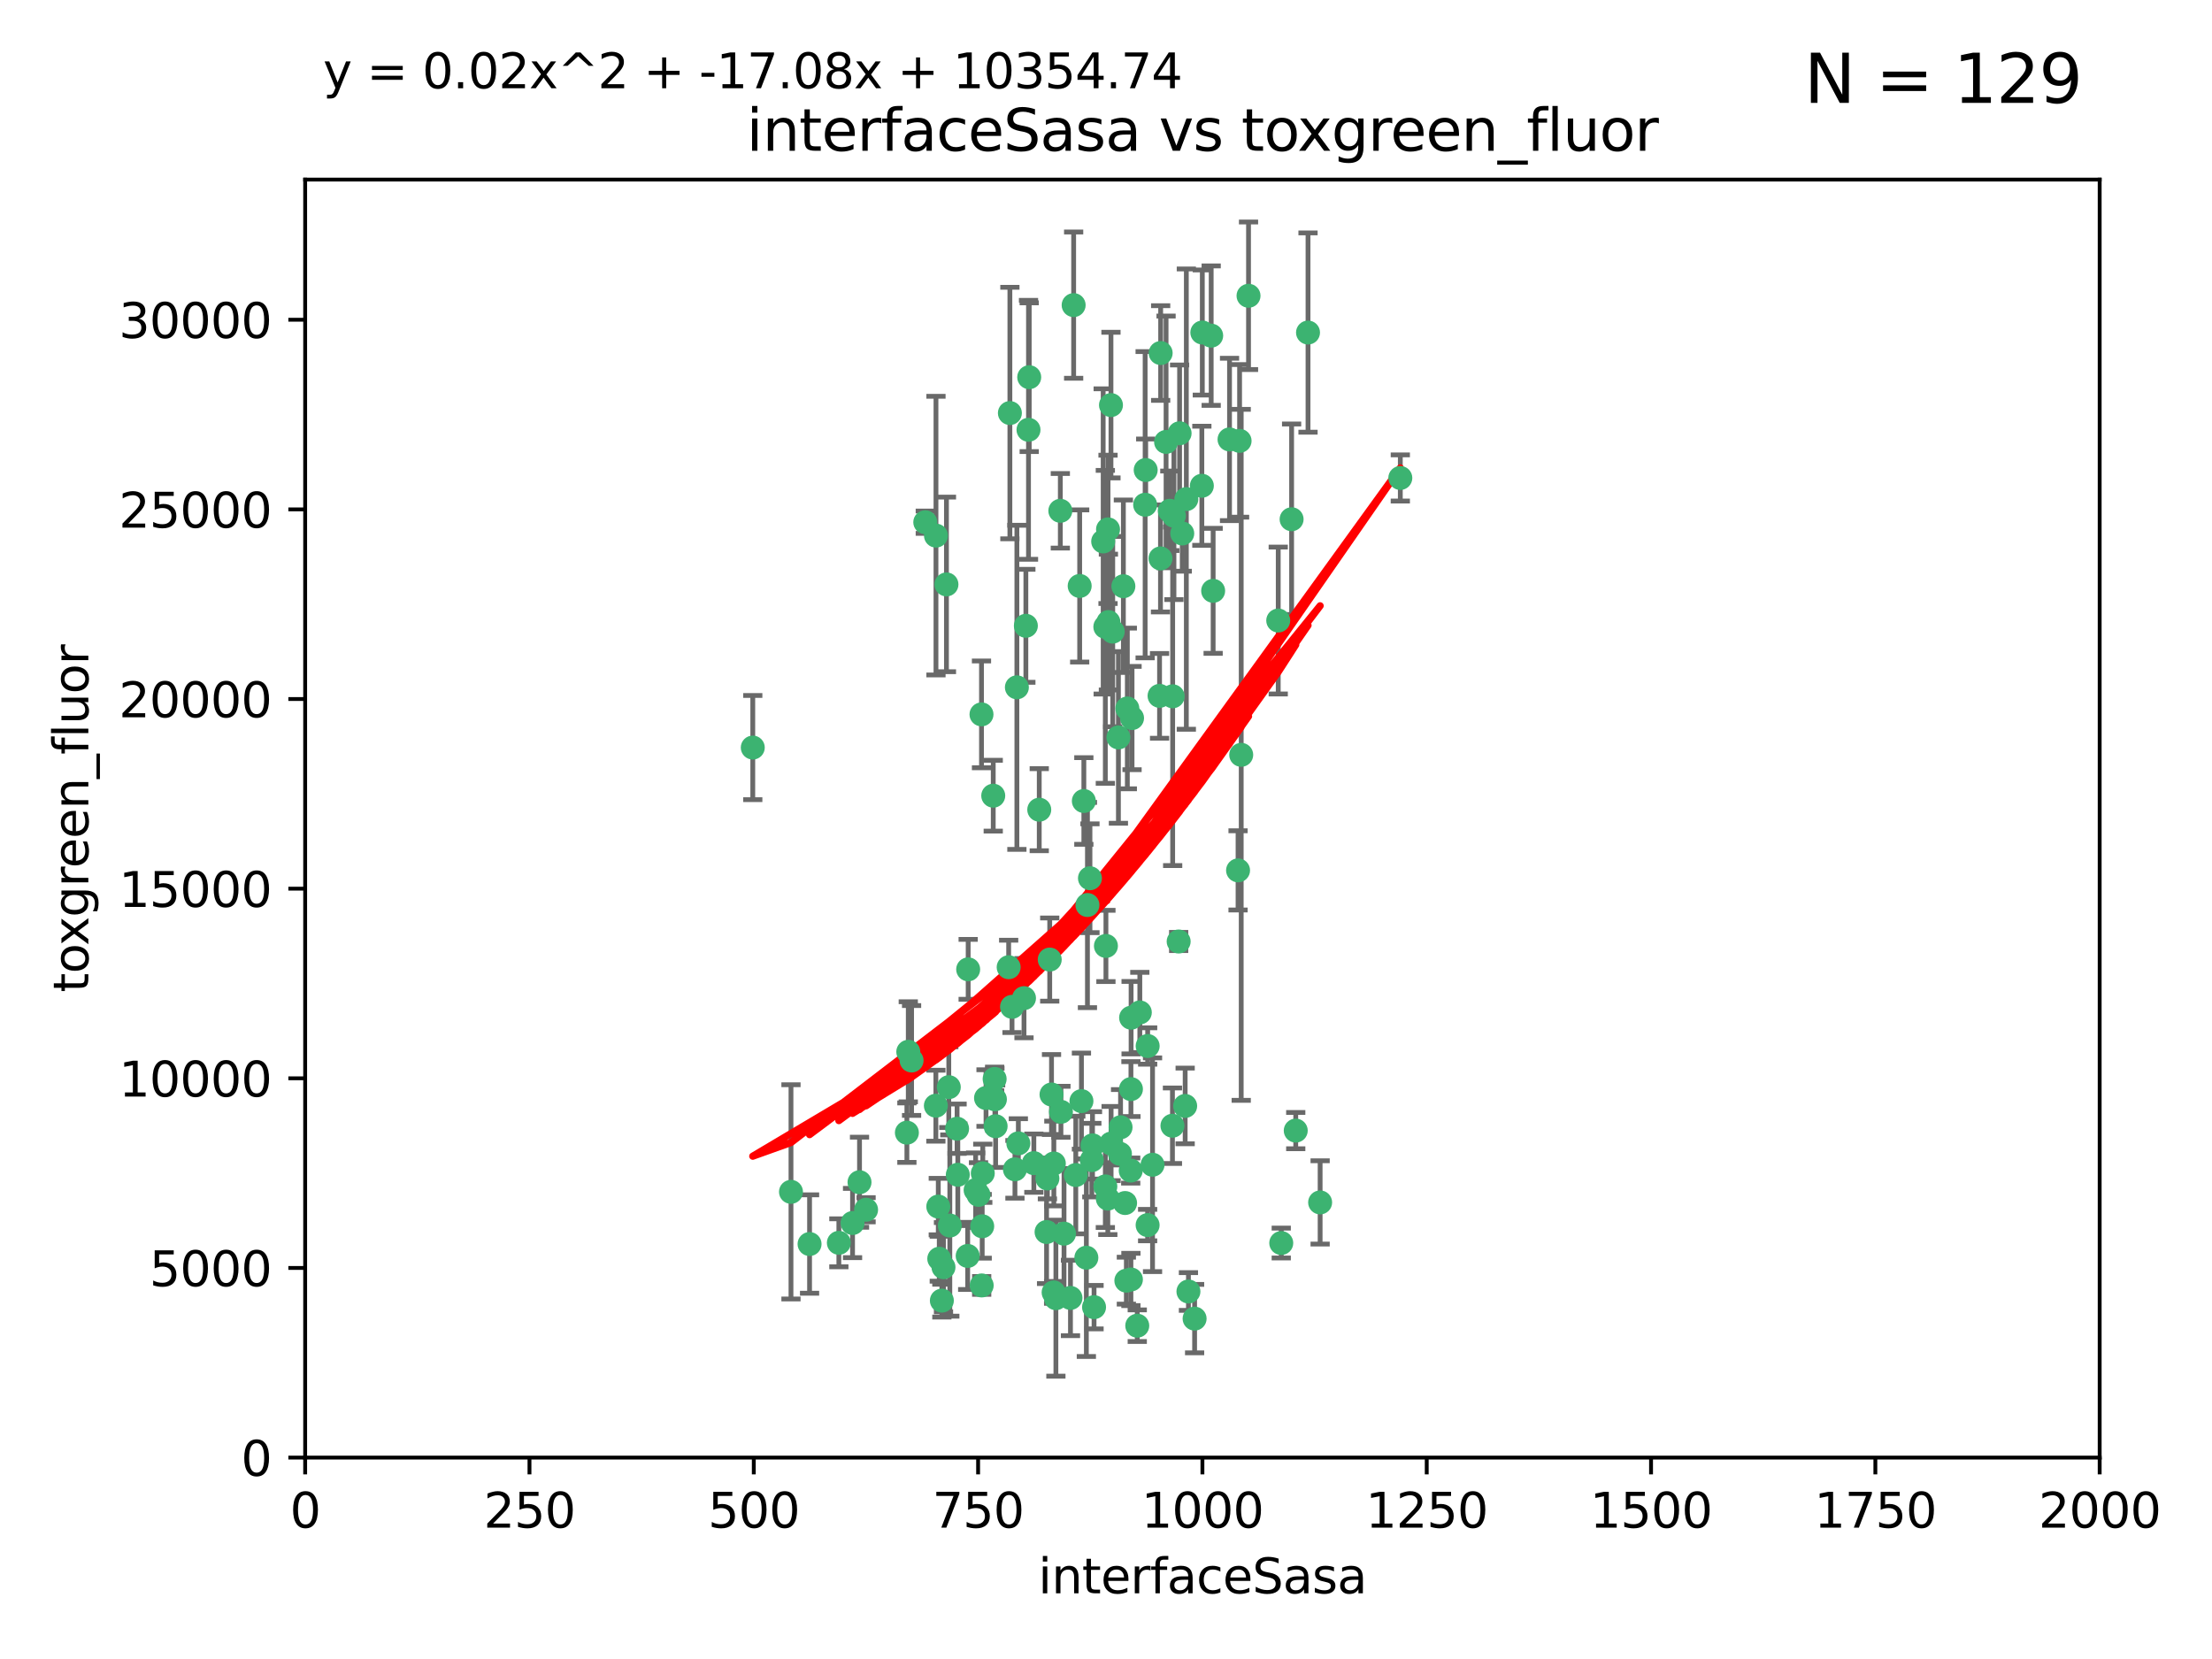 <?xml version="1.0" encoding="utf-8" standalone="no"?>
<!DOCTYPE svg PUBLIC "-//W3C//DTD SVG 1.1//EN"
  "http://www.w3.org/Graphics/SVG/1.1/DTD/svg11.dtd">
<svg xmlns:xlink="http://www.w3.org/1999/xlink" width="460.8pt" height="345.6pt" viewBox="0 0 460.8 345.6" xmlns="http://www.w3.org/2000/svg" version="1.1">
 <defs>
  <style type="text/css">*{stroke-linejoin: round; stroke-linecap: butt}</style>
 </defs>
 <g id="figure_1">
  <g id="patch_1">
   <path d="M 0 345.6 
L 460.8 345.6 
L 460.8 0 
L 0 0 
z
" style="fill: #ffffff"/>
  </g>
  <g id="axes_1">
   <g id="patch_2">
    <path d="M 63.571 303.64 
L 437.4 303.64 
L 437.4 37.411 
L 63.571 37.411 
z
" style="fill: #ffffff"/>
   </g>
   <g id="PathCollection_1">
    <defs>
     <path id="m87ae4e71fe" d="M 0 1.118 
C 0.297 1.118 0.581 1 0.791 0.791 
C 1 0.581 1.118 0.297 1.118 0 
C 1.118 -0.297 1 -0.581 0.791 -0.791 
C 0.581 -1 0.297 -1.118 0 -1.118 
C -0.297 -1.118 -0.581 -1 -0.791 -0.791 
C -1 -0.581 -1.118 -0.297 -1.118 0 
C -1.118 0.297 -1 0.581 -0.791 0.791 
C -0.581 1 -0.297 1.118 0 1.118 
z
" style="stroke: #3cb371"/>
    </defs>
    <g clip-path="url(#p0a09c70145)">
     <use xlink:href="#m87ae4e71fe" x="243.693" y="106.407" style="fill: #3cb371; stroke: #3cb371"/>
     <use xlink:href="#m87ae4e71fe" x="272.484" y="69.276" style="fill: #3cb371; stroke: #3cb371"/>
     <use xlink:href="#m87ae4e71fe" x="231.435" y="84.387" style="fill: #3cb371; stroke: #3cb371"/>
     <use xlink:href="#m87ae4e71fe" x="242.914" y="92.058" style="fill: #3cb371; stroke: #3cb371"/>
     <use xlink:href="#m87ae4e71fe" x="266.28" y="129.266" style="fill: #3cb371; stroke: #3cb371"/>
     <use xlink:href="#m87ae4e71fe" x="269.065" y="108.167" style="fill: #3cb371; stroke: #3cb371"/>
     <use xlink:href="#m87ae4e71fe" x="220.886" y="106.409" style="fill: #3cb371; stroke: #3cb371"/>
     <use xlink:href="#m87ae4e71fe" x="214.404" y="78.577" style="fill: #3cb371; stroke: #3cb371"/>
     <use xlink:href="#m87ae4e71fe" x="174.75" y="258.901" style="fill: #3cb371; stroke: #3cb371"/>
     <use xlink:href="#m87ae4e71fe" x="241.787" y="73.544" style="fill: #3cb371; stroke: #3cb371"/>
     <use xlink:href="#m87ae4e71fe" x="252.721" y="123.084" style="fill: #3cb371; stroke: #3cb371"/>
     <use xlink:href="#m87ae4e71fe" x="252.312" y="69.92" style="fill: #3cb371; stroke: #3cb371"/>
     <use xlink:href="#m87ae4e71fe" x="258.229" y="91.842" style="fill: #3cb371; stroke: #3cb371"/>
     <use xlink:href="#m87ae4e71fe" x="223.66" y="63.561" style="fill: #3cb371; stroke: #3cb371"/>
     <use xlink:href="#m87ae4e71fe" x="232.987" y="153.62" style="fill: #3cb371; stroke: #3cb371"/>
     <use xlink:href="#m87ae4e71fe" x="241.557" y="144.96" style="fill: #3cb371; stroke: #3cb371"/>
     <use xlink:href="#m87ae4e71fe" x="247.136" y="103.972" style="fill: #3cb371; stroke: #3cb371"/>
     <use xlink:href="#m87ae4e71fe" x="246.284" y="111.129" style="fill: #3cb371; stroke: #3cb371"/>
     <use xlink:href="#m87ae4e71fe" x="244.553" y="107.43" style="fill: #3cb371; stroke: #3cb371"/>
     <use xlink:href="#m87ae4e71fe" x="250.368" y="101.196" style="fill: #3cb371; stroke: #3cb371"/>
     <use xlink:href="#m87ae4e71fe" x="210.378" y="86.045" style="fill: #3cb371; stroke: #3cb371"/>
     <use xlink:href="#m87ae4e71fe" x="256.134" y="91.543" style="fill: #3cb371; stroke: #3cb371"/>
     <use xlink:href="#m87ae4e71fe" x="234.02" y="122.124" style="fill: #3cb371; stroke: #3cb371"/>
     <use xlink:href="#m87ae4e71fe" x="216.495" y="168.674" style="fill: #3cb371; stroke: #3cb371"/>
     <use xlink:href="#m87ae4e71fe" x="238.555" y="105.145" style="fill: #3cb371; stroke: #3cb371"/>
     <use xlink:href="#m87ae4e71fe" x="230.261" y="130.584" style="fill: #3cb371; stroke: #3cb371"/>
     <use xlink:href="#m87ae4e71fe" x="238.669" y="97.916" style="fill: #3cb371; stroke: #3cb371"/>
     <use xlink:href="#m87ae4e71fe" x="258.568" y="157.245" style="fill: #3cb371; stroke: #3cb371"/>
     <use xlink:href="#m87ae4e71fe" x="241.753" y="116.33" style="fill: #3cb371; stroke: #3cb371"/>
     <use xlink:href="#m87ae4e71fe" x="245.731" y="90.261" style="fill: #3cb371; stroke: #3cb371"/>
     <use xlink:href="#m87ae4e71fe" x="227.058" y="182.951" style="fill: #3cb371; stroke: #3cb371"/>
     <use xlink:href="#m87ae4e71fe" x="266.908" y="258.946" style="fill: #3cb371; stroke: #3cb371"/>
     <use xlink:href="#m87ae4e71fe" x="269.927" y="235.524" style="fill: #3cb371; stroke: #3cb371"/>
     <use xlink:href="#m87ae4e71fe" x="240.095" y="242.64" style="fill: #3cb371; stroke: #3cb371"/>
     <use xlink:href="#m87ae4e71fe" x="214.256" y="89.534" style="fill: #3cb371; stroke: #3cb371"/>
     <use xlink:href="#m87ae4e71fe" x="291.711" y="99.569" style="fill: #3cb371; stroke: #3cb371"/>
     <use xlink:href="#m87ae4e71fe" x="224.916" y="122.066" style="fill: #3cb371; stroke: #3cb371"/>
     <use xlink:href="#m87ae4e71fe" x="260.091" y="61.614" style="fill: #3cb371; stroke: #3cb371"/>
     <use xlink:href="#m87ae4e71fe" x="250.465" y="69.268" style="fill: #3cb371; stroke: #3cb371"/>
     <use xlink:href="#m87ae4e71fe" x="244.243" y="234.509" style="fill: #3cb371; stroke: #3cb371"/>
     <use xlink:href="#m87ae4e71fe" x="204.462" y="148.819" style="fill: #3cb371; stroke: #3cb371"/>
     <use xlink:href="#m87ae4e71fe" x="218.677" y="199.895" style="fill: #3cb371; stroke: #3cb371"/>
     <use xlink:href="#m87ae4e71fe" x="201.688" y="201.933" style="fill: #3cb371; stroke: #3cb371"/>
     <use xlink:href="#m87ae4e71fe" x="194.981" y="111.579" style="fill: #3cb371; stroke: #3cb371"/>
     <use xlink:href="#m87ae4e71fe" x="204.731" y="244.417" style="fill: #3cb371; stroke: #3cb371"/>
     <use xlink:href="#m87ae4e71fe" x="231.802" y="131.576" style="fill: #3cb371; stroke: #3cb371"/>
     <use xlink:href="#m87ae4e71fe" x="210.123" y="201.492" style="fill: #3cb371; stroke: #3cb371"/>
     <use xlink:href="#m87ae4e71fe" x="192.753" y="108.788" style="fill: #3cb371; stroke: #3cb371"/>
     <use xlink:href="#m87ae4e71fe" x="230.822" y="110.277" style="fill: #3cb371; stroke: #3cb371"/>
     <use xlink:href="#m87ae4e71fe" x="229.813" y="112.79" style="fill: #3cb371; stroke: #3cb371"/>
     <use xlink:href="#m87ae4e71fe" x="204.503" y="267.781" style="fill: #3cb371; stroke: #3cb371"/>
     <use xlink:href="#m87ae4e71fe" x="275.007" y="250.485" style="fill: #3cb371; stroke: #3cb371"/>
     <use xlink:href="#m87ae4e71fe" x="219.534" y="242.381" style="fill: #3cb371; stroke: #3cb371"/>
     <use xlink:href="#m87ae4e71fe" x="179.053" y="246.279" style="fill: #3cb371; stroke: #3cb371"/>
     <use xlink:href="#m87ae4e71fe" x="230.901" y="129.589" style="fill: #3cb371; stroke: #3cb371"/>
     <use xlink:href="#m87ae4e71fe" x="234.375" y="250.612" style="fill: #3cb371; stroke: #3cb371"/>
     <use xlink:href="#m87ae4e71fe" x="221.654" y="256.992" style="fill: #3cb371; stroke: #3cb371"/>
     <use xlink:href="#m87ae4e71fe" x="212.14" y="238.185" style="fill: #3cb371; stroke: #3cb371"/>
     <use xlink:href="#m87ae4e71fe" x="239.071" y="255.21" style="fill: #3cb371; stroke: #3cb371"/>
     <use xlink:href="#m87ae4e71fe" x="213.706" y="130.365" style="fill: #3cb371; stroke: #3cb371"/>
     <use xlink:href="#m87ae4e71fe" x="195.666" y="262.218" style="fill: #3cb371; stroke: #3cb371"/>
     <use xlink:href="#m87ae4e71fe" x="206.91" y="165.758" style="fill: #3cb371; stroke: #3cb371"/>
     <use xlink:href="#m87ae4e71fe" x="235.596" y="226.876" style="fill: #3cb371; stroke: #3cb371"/>
     <use xlink:href="#m87ae4e71fe" x="247.573" y="269.044" style="fill: #3cb371; stroke: #3cb371"/>
     <use xlink:href="#m87ae4e71fe" x="226.534" y="188.53" style="fill: #3cb371; stroke: #3cb371"/>
     <use xlink:href="#m87ae4e71fe" x="230.779" y="249.694" style="fill: #3cb371; stroke: #3cb371"/>
     <use xlink:href="#m87ae4e71fe" x="224.106" y="244.785" style="fill: #3cb371; stroke: #3cb371"/>
     <use xlink:href="#m87ae4e71fe" x="235.59" y="266.536" style="fill: #3cb371; stroke: #3cb371"/>
     <use xlink:href="#m87ae4e71fe" x="201.587" y="261.632" style="fill: #3cb371; stroke: #3cb371"/>
     <use xlink:href="#m87ae4e71fe" x="236.912" y="276.165" style="fill: #3cb371; stroke: #3cb371"/>
     <use xlink:href="#m87ae4e71fe" x="203.841" y="248.914" style="fill: #3cb371; stroke: #3cb371"/>
     <use xlink:href="#m87ae4e71fe" x="219.488" y="269.232" style="fill: #3cb371; stroke: #3cb371"/>
     <use xlink:href="#m87ae4e71fe" x="196.206" y="270.942" style="fill: #3cb371; stroke: #3cb371"/>
     <use xlink:href="#m87ae4e71fe" x="189.211" y="219.109" style="fill: #3cb371; stroke: #3cb371"/>
     <use xlink:href="#m87ae4e71fe" x="226.308" y="262" style="fill: #3cb371; stroke: #3cb371"/>
     <use xlink:href="#m87ae4e71fe" x="188.922" y="235.955" style="fill: #3cb371; stroke: #3cb371"/>
     <use xlink:href="#m87ae4e71fe" x="203.241" y="247.916" style="fill: #3cb371; stroke: #3cb371"/>
     <use xlink:href="#m87ae4e71fe" x="211.835" y="143.182" style="fill: #3cb371; stroke: #3cb371"/>
     <use xlink:href="#m87ae4e71fe" x="219.05" y="228.009" style="fill: #3cb371; stroke: #3cb371"/>
     <use xlink:href="#m87ae4e71fe" x="199.379" y="235.133" style="fill: #3cb371; stroke: #3cb371"/>
     <use xlink:href="#m87ae4e71fe" x="237.446" y="210.909" style="fill: #3cb371; stroke: #3cb371"/>
     <use xlink:href="#m87ae4e71fe" x="233.433" y="234.83" style="fill: #3cb371; stroke: #3cb371"/>
     <use xlink:href="#m87ae4e71fe" x="245.536" y="196.128" style="fill: #3cb371; stroke: #3cb371"/>
     <use xlink:href="#m87ae4e71fe" x="215.37" y="242.305" style="fill: #3cb371; stroke: #3cb371"/>
     <use xlink:href="#m87ae4e71fe" x="196.546" y="263.982" style="fill: #3cb371; stroke: #3cb371"/>
     <use xlink:href="#m87ae4e71fe" x="207.258" y="229.002" style="fill: #3cb371; stroke: #3cb371"/>
     <use xlink:href="#m87ae4e71fe" x="195.462" y="251.353" style="fill: #3cb371; stroke: #3cb371"/>
     <use xlink:href="#m87ae4e71fe" x="244.288" y="145.054" style="fill: #3cb371; stroke: #3cb371"/>
     <use xlink:href="#m87ae4e71fe" x="239.078" y="217.901" style="fill: #3cb371; stroke: #3cb371"/>
     <use xlink:href="#m87ae4e71fe" x="248.859" y="274.693" style="fill: #3cb371; stroke: #3cb371"/>
     <use xlink:href="#m87ae4e71fe" x="227.45" y="241.673" style="fill: #3cb371; stroke: #3cb371"/>
     <use xlink:href="#m87ae4e71fe" x="233.306" y="240.362" style="fill: #3cb371; stroke: #3cb371"/>
     <use xlink:href="#m87ae4e71fe" x="213.318" y="207.934" style="fill: #3cb371; stroke: #3cb371"/>
     <use xlink:href="#m87ae4e71fe" x="235.826" y="149.585" style="fill: #3cb371; stroke: #3cb371"/>
     <use xlink:href="#m87ae4e71fe" x="230.385" y="197.058" style="fill: #3cb371; stroke: #3cb371"/>
     <use xlink:href="#m87ae4e71fe" x="246.891" y="230.391" style="fill: #3cb371; stroke: #3cb371"/>
     <use xlink:href="#m87ae4e71fe" x="204.611" y="255.455" style="fill: #3cb371; stroke: #3cb371"/>
     <use xlink:href="#m87ae4e71fe" x="257.91" y="181.315" style="fill: #3cb371; stroke: #3cb371"/>
     <use xlink:href="#m87ae4e71fe" x="194.959" y="230.336" style="fill: #3cb371; stroke: #3cb371"/>
     <use xlink:href="#m87ae4e71fe" x="218.192" y="245.498" style="fill: #3cb371; stroke: #3cb371"/>
     <use xlink:href="#m87ae4e71fe" x="219.963" y="270.434" style="fill: #3cb371; stroke: #3cb371"/>
     <use xlink:href="#m87ae4e71fe" x="177.602" y="254.778" style="fill: #3cb371; stroke: #3cb371"/>
     <use xlink:href="#m87ae4e71fe" x="189.899" y="220.92" style="fill: #3cb371; stroke: #3cb371"/>
     <use xlink:href="#m87ae4e71fe" x="227.589" y="238.601" style="fill: #3cb371; stroke: #3cb371"/>
     <use xlink:href="#m87ae4e71fe" x="210.824" y="209.744" style="fill: #3cb371; stroke: #3cb371"/>
     <use xlink:href="#m87ae4e71fe" x="227.91" y="272.306" style="fill: #3cb371; stroke: #3cb371"/>
     <use xlink:href="#m87ae4e71fe" x="180.421" y="252.012" style="fill: #3cb371; stroke: #3cb371"/>
     <use xlink:href="#m87ae4e71fe" x="197.864" y="255.301" style="fill: #3cb371; stroke: #3cb371"/>
     <use xlink:href="#m87ae4e71fe" x="231.463" y="238.222" style="fill: #3cb371; stroke: #3cb371"/>
     <use xlink:href="#m87ae4e71fe" x="205.407" y="228.737" style="fill: #3cb371; stroke: #3cb371"/>
     <use xlink:href="#m87ae4e71fe" x="235.63" y="212.005" style="fill: #3cb371; stroke: #3cb371"/>
     <use xlink:href="#m87ae4e71fe" x="234.846" y="147.587" style="fill: #3cb371; stroke: #3cb371"/>
     <use xlink:href="#m87ae4e71fe" x="234.641" y="266.787" style="fill: #3cb371; stroke: #3cb371"/>
     <use xlink:href="#m87ae4e71fe" x="168.647" y="259.154" style="fill: #3cb371; stroke: #3cb371"/>
     <use xlink:href="#m87ae4e71fe" x="223" y="270.383" style="fill: #3cb371; stroke: #3cb371"/>
     <use xlink:href="#m87ae4e71fe" x="197.163" y="121.744" style="fill: #3cb371; stroke: #3cb371"/>
     <use xlink:href="#m87ae4e71fe" x="225.284" y="229.381" style="fill: #3cb371; stroke: #3cb371"/>
     <use xlink:href="#m87ae4e71fe" x="218.019" y="256.651" style="fill: #3cb371; stroke: #3cb371"/>
     <use xlink:href="#m87ae4e71fe" x="225.785" y="166.862" style="fill: #3cb371; stroke: #3cb371"/>
     <use xlink:href="#m87ae4e71fe" x="221.011" y="231.609" style="fill: #3cb371; stroke: #3cb371"/>
     <use xlink:href="#m87ae4e71fe" x="211.432" y="243.591" style="fill: #3cb371; stroke: #3cb371"/>
     <use xlink:href="#m87ae4e71fe" x="199.529" y="244.726" style="fill: #3cb371; stroke: #3cb371"/>
     <use xlink:href="#m87ae4e71fe" x="235.549" y="243.853" style="fill: #3cb371; stroke: #3cb371"/>
     <use xlink:href="#m87ae4e71fe" x="197.651" y="226.477" style="fill: #3cb371; stroke: #3cb371"/>
     <use xlink:href="#m87ae4e71fe" x="207.406" y="234.61" style="fill: #3cb371; stroke: #3cb371"/>
     <use xlink:href="#m87ae4e71fe" x="207.202" y="224.762" style="fill: #3cb371; stroke: #3cb371"/>
     <use xlink:href="#m87ae4e71fe" x="156.817" y="155.731" style="fill: #3cb371; stroke: #3cb371"/>
     <use xlink:href="#m87ae4e71fe" x="164.776" y="248.284" style="fill: #3cb371; stroke: #3cb371"/>
     <use xlink:href="#m87ae4e71fe" x="230.263" y="247.152" style="fill: #3cb371; stroke: #3cb371"/>
    </g>
   </g>
   <g id="matplotlib.axis_1">
    <g id="xtick_1">
     <g id="line2d_1">
      <defs>
       <path id="maf5616bb73" d="M 0 0 
L 0 3.5 
" style="stroke: #000000; stroke-width: 0.8"/>
      </defs>
      <g>
       <use xlink:href="#maf5616bb73" x="63.571" y="303.64" style="stroke: #000000; stroke-width: 0.8"/>
      </g>
     </g>
     <g id="text_1">
      <!-- 0 -->
      <g transform="translate(60.39 318.238)scale(0.1 -0.1)">
       <defs>
        <path id="DejaVuSans-30" d="M 2034 4250 
Q 1547 4250 1301 3770 
Q 1056 3291 1056 2328 
Q 1056 1369 1301 889 
Q 1547 409 2034 409 
Q 2525 409 2770 889 
Q 3016 1369 3016 2328 
Q 3016 3291 2770 3770 
Q 2525 4250 2034 4250 
z
M 2034 4750 
Q 2819 4750 3233 4129 
Q 3647 3509 3647 2328 
Q 3647 1150 3233 529 
Q 2819 -91 2034 -91 
Q 1250 -91 836 529 
Q 422 1150 422 2328 
Q 422 3509 836 4129 
Q 1250 4750 2034 4750 
z
" transform="scale(0.016)"/>
       </defs>
       <use xlink:href="#DejaVuSans-30"/>
      </g>
     </g>
    </g>
    <g id="xtick_2">
     <g id="line2d_2">
      <g>
       <use xlink:href="#maf5616bb73" x="110.3" y="303.64" style="stroke: #000000; stroke-width: 0.8"/>
      </g>
     </g>
     <g id="text_2">
      <!-- 250 -->
      <g transform="translate(100.756 318.238)scale(0.1 -0.1)">
       <defs>
        <path id="DejaVuSans-32" d="M 1228 531 
L 3431 531 
L 3431 0 
L 469 0 
L 469 531 
Q 828 903 1448 1529 
Q 2069 2156 2228 2338 
Q 2531 2678 2651 2914 
Q 2772 3150 2772 3378 
Q 2772 3750 2511 3984 
Q 2250 4219 1831 4219 
Q 1534 4219 1204 4116 
Q 875 4013 500 3803 
L 500 4441 
Q 881 4594 1212 4672 
Q 1544 4750 1819 4750 
Q 2544 4750 2975 4387 
Q 3406 4025 3406 3419 
Q 3406 3131 3298 2873 
Q 3191 2616 2906 2266 
Q 2828 2175 2409 1742 
Q 1991 1309 1228 531 
z
" transform="scale(0.016)"/>
        <path id="DejaVuSans-35" d="M 691 4666 
L 3169 4666 
L 3169 4134 
L 1269 4134 
L 1269 2991 
Q 1406 3038 1543 3061 
Q 1681 3084 1819 3084 
Q 2600 3084 3056 2656 
Q 3513 2228 3513 1497 
Q 3513 744 3044 326 
Q 2575 -91 1722 -91 
Q 1428 -91 1123 -41 
Q 819 9 494 109 
L 494 744 
Q 775 591 1075 516 
Q 1375 441 1709 441 
Q 2250 441 2565 725 
Q 2881 1009 2881 1497 
Q 2881 1984 2565 2268 
Q 2250 2553 1709 2553 
Q 1456 2553 1204 2497 
Q 953 2441 691 2322 
L 691 4666 
z
" transform="scale(0.016)"/>
       </defs>
       <use xlink:href="#DejaVuSans-32"/>
       <use xlink:href="#DejaVuSans-35" x="63.623"/>
       <use xlink:href="#DejaVuSans-30" x="127.246"/>
      </g>
     </g>
    </g>
    <g id="xtick_3">
     <g id="line2d_3">
      <g>
       <use xlink:href="#maf5616bb73" x="157.028" y="303.64" style="stroke: #000000; stroke-width: 0.8"/>
      </g>
     </g>
     <g id="text_3">
      <!-- 500 -->
      <g transform="translate(147.485 318.238)scale(0.1 -0.1)">
       <use xlink:href="#DejaVuSans-35"/>
       <use xlink:href="#DejaVuSans-30" x="63.623"/>
       <use xlink:href="#DejaVuSans-30" x="127.246"/>
      </g>
     </g>
    </g>
    <g id="xtick_4">
     <g id="line2d_4">
      <g>
       <use xlink:href="#maf5616bb73" x="203.757" y="303.64" style="stroke: #000000; stroke-width: 0.8"/>
      </g>
     </g>
     <g id="text_4">
      <!-- 750 -->
      <g transform="translate(194.213 318.238)scale(0.1 -0.1)">
       <defs>
        <path id="DejaVuSans-37" d="M 525 4666 
L 3525 4666 
L 3525 4397 
L 1831 0 
L 1172 0 
L 2766 4134 
L 525 4134 
L 525 4666 
z
" transform="scale(0.016)"/>
       </defs>
       <use xlink:href="#DejaVuSans-37"/>
       <use xlink:href="#DejaVuSans-35" x="63.623"/>
       <use xlink:href="#DejaVuSans-30" x="127.246"/>
      </g>
     </g>
    </g>
    <g id="xtick_5">
     <g id="line2d_5">
      <g>
       <use xlink:href="#maf5616bb73" x="250.486" y="303.64" style="stroke: #000000; stroke-width: 0.8"/>
      </g>
     </g>
     <g id="text_5">
      <!-- 1000 -->
      <g transform="translate(237.761 318.238)scale(0.1 -0.1)">
       <defs>
        <path id="DejaVuSans-31" d="M 794 531 
L 1825 531 
L 1825 4091 
L 703 3866 
L 703 4441 
L 1819 4666 
L 2450 4666 
L 2450 531 
L 3481 531 
L 3481 0 
L 794 0 
L 794 531 
z
" transform="scale(0.016)"/>
       </defs>
       <use xlink:href="#DejaVuSans-31"/>
       <use xlink:href="#DejaVuSans-30" x="63.623"/>
       <use xlink:href="#DejaVuSans-30" x="127.246"/>
       <use xlink:href="#DejaVuSans-30" x="190.869"/>
      </g>
     </g>
    </g>
    <g id="xtick_6">
     <g id="line2d_6">
      <g>
       <use xlink:href="#maf5616bb73" x="297.214" y="303.64" style="stroke: #000000; stroke-width: 0.8"/>
      </g>
     </g>
     <g id="text_6">
      <!-- 1250 -->
      <g transform="translate(284.489 318.238)scale(0.1 -0.1)">
       <use xlink:href="#DejaVuSans-31"/>
       <use xlink:href="#DejaVuSans-32" x="63.623"/>
       <use xlink:href="#DejaVuSans-35" x="127.246"/>
       <use xlink:href="#DejaVuSans-30" x="190.869"/>
      </g>
     </g>
    </g>
    <g id="xtick_7">
     <g id="line2d_7">
      <g>
       <use xlink:href="#maf5616bb73" x="343.943" y="303.64" style="stroke: #000000; stroke-width: 0.8"/>
      </g>
     </g>
     <g id="text_7">
      <!-- 1500 -->
      <g transform="translate(331.218 318.238)scale(0.1 -0.1)">
       <use xlink:href="#DejaVuSans-31"/>
       <use xlink:href="#DejaVuSans-35" x="63.623"/>
       <use xlink:href="#DejaVuSans-30" x="127.246"/>
       <use xlink:href="#DejaVuSans-30" x="190.869"/>
      </g>
     </g>
    </g>
    <g id="xtick_8">
     <g id="line2d_8">
      <g>
       <use xlink:href="#maf5616bb73" x="390.671" y="303.64" style="stroke: #000000; stroke-width: 0.8"/>
      </g>
     </g>
     <g id="text_8">
      <!-- 1750 -->
      <g transform="translate(377.946 318.238)scale(0.1 -0.1)">
       <use xlink:href="#DejaVuSans-31"/>
       <use xlink:href="#DejaVuSans-37" x="63.623"/>
       <use xlink:href="#DejaVuSans-35" x="127.246"/>
       <use xlink:href="#DejaVuSans-30" x="190.869"/>
      </g>
     </g>
    </g>
    <g id="xtick_9">
     <g id="line2d_9">
      <g>
       <use xlink:href="#maf5616bb73" x="437.4" y="303.64" style="stroke: #000000; stroke-width: 0.8"/>
      </g>
     </g>
     <g id="text_9">
      <!-- 2000 -->
      <g transform="translate(424.675 318.238)scale(0.1 -0.1)">
       <use xlink:href="#DejaVuSans-32"/>
       <use xlink:href="#DejaVuSans-30" x="63.623"/>
       <use xlink:href="#DejaVuSans-30" x="127.246"/>
       <use xlink:href="#DejaVuSans-30" x="190.869"/>
      </g>
     </g>
    </g>
    <g id="text_10">
     <!-- interfaceSasa -->
     <g transform="translate(216.279 331.917)scale(0.1 -0.1)">
      <defs>
       <path id="DejaVuSans-69" d="M 603 3500 
L 1178 3500 
L 1178 0 
L 603 0 
L 603 3500 
z
M 603 4863 
L 1178 4863 
L 1178 4134 
L 603 4134 
L 603 4863 
z
" transform="scale(0.016)"/>
       <path id="DejaVuSans-6e" d="M 3513 2113 
L 3513 0 
L 2938 0 
L 2938 2094 
Q 2938 2591 2744 2837 
Q 2550 3084 2163 3084 
Q 1697 3084 1428 2787 
Q 1159 2491 1159 1978 
L 1159 0 
L 581 0 
L 581 3500 
L 1159 3500 
L 1159 2956 
Q 1366 3272 1645 3428 
Q 1925 3584 2291 3584 
Q 2894 3584 3203 3211 
Q 3513 2838 3513 2113 
z
" transform="scale(0.016)"/>
       <path id="DejaVuSans-74" d="M 1172 4494 
L 1172 3500 
L 2356 3500 
L 2356 3053 
L 1172 3053 
L 1172 1153 
Q 1172 725 1289 603 
Q 1406 481 1766 481 
L 2356 481 
L 2356 0 
L 1766 0 
Q 1100 0 847 248 
Q 594 497 594 1153 
L 594 3053 
L 172 3053 
L 172 3500 
L 594 3500 
L 594 4494 
L 1172 4494 
z
" transform="scale(0.016)"/>
       <path id="DejaVuSans-65" d="M 3597 1894 
L 3597 1613 
L 953 1613 
Q 991 1019 1311 708 
Q 1631 397 2203 397 
Q 2534 397 2845 478 
Q 3156 559 3463 722 
L 3463 178 
Q 3153 47 2828 -22 
Q 2503 -91 2169 -91 
Q 1331 -91 842 396 
Q 353 884 353 1716 
Q 353 2575 817 3079 
Q 1281 3584 2069 3584 
Q 2775 3584 3186 3129 
Q 3597 2675 3597 1894 
z
M 3022 2063 
Q 3016 2534 2758 2815 
Q 2500 3097 2075 3097 
Q 1594 3097 1305 2825 
Q 1016 2553 972 2059 
L 3022 2063 
z
" transform="scale(0.016)"/>
       <path id="DejaVuSans-72" d="M 2631 2963 
Q 2534 3019 2420 3045 
Q 2306 3072 2169 3072 
Q 1681 3072 1420 2755 
Q 1159 2438 1159 1844 
L 1159 0 
L 581 0 
L 581 3500 
L 1159 3500 
L 1159 2956 
Q 1341 3275 1631 3429 
Q 1922 3584 2338 3584 
Q 2397 3584 2469 3576 
Q 2541 3569 2628 3553 
L 2631 2963 
z
" transform="scale(0.016)"/>
       <path id="DejaVuSans-66" d="M 2375 4863 
L 2375 4384 
L 1825 4384 
Q 1516 4384 1395 4259 
Q 1275 4134 1275 3809 
L 1275 3500 
L 2222 3500 
L 2222 3053 
L 1275 3053 
L 1275 0 
L 697 0 
L 697 3053 
L 147 3053 
L 147 3500 
L 697 3500 
L 697 3744 
Q 697 4328 969 4595 
Q 1241 4863 1831 4863 
L 2375 4863 
z
" transform="scale(0.016)"/>
       <path id="DejaVuSans-61" d="M 2194 1759 
Q 1497 1759 1228 1600 
Q 959 1441 959 1056 
Q 959 750 1161 570 
Q 1363 391 1709 391 
Q 2188 391 2477 730 
Q 2766 1069 2766 1631 
L 2766 1759 
L 2194 1759 
z
M 3341 1997 
L 3341 0 
L 2766 0 
L 2766 531 
Q 2569 213 2275 61 
Q 1981 -91 1556 -91 
Q 1019 -91 701 211 
Q 384 513 384 1019 
Q 384 1609 779 1909 
Q 1175 2209 1959 2209 
L 2766 2209 
L 2766 2266 
Q 2766 2663 2505 2880 
Q 2244 3097 1772 3097 
Q 1472 3097 1187 3025 
Q 903 2953 641 2809 
L 641 3341 
Q 956 3463 1253 3523 
Q 1550 3584 1831 3584 
Q 2591 3584 2966 3190 
Q 3341 2797 3341 1997 
z
" transform="scale(0.016)"/>
       <path id="DejaVuSans-63" d="M 3122 3366 
L 3122 2828 
Q 2878 2963 2633 3030 
Q 2388 3097 2138 3097 
Q 1578 3097 1268 2742 
Q 959 2388 959 1747 
Q 959 1106 1268 751 
Q 1578 397 2138 397 
Q 2388 397 2633 464 
Q 2878 531 3122 666 
L 3122 134 
Q 2881 22 2623 -34 
Q 2366 -91 2075 -91 
Q 1284 -91 818 406 
Q 353 903 353 1747 
Q 353 2603 823 3093 
Q 1294 3584 2113 3584 
Q 2378 3584 2631 3529 
Q 2884 3475 3122 3366 
z
" transform="scale(0.016)"/>
       <path id="DejaVuSans-53" d="M 3425 4513 
L 3425 3897 
Q 3066 4069 2747 4153 
Q 2428 4238 2131 4238 
Q 1616 4238 1336 4038 
Q 1056 3838 1056 3469 
Q 1056 3159 1242 3001 
Q 1428 2844 1947 2747 
L 2328 2669 
Q 3034 2534 3370 2195 
Q 3706 1856 3706 1288 
Q 3706 609 3251 259 
Q 2797 -91 1919 -91 
Q 1588 -91 1214 -16 
Q 841 59 441 206 
L 441 856 
Q 825 641 1194 531 
Q 1563 422 1919 422 
Q 2459 422 2753 634 
Q 3047 847 3047 1241 
Q 3047 1584 2836 1778 
Q 2625 1972 2144 2069 
L 1759 2144 
Q 1053 2284 737 2584 
Q 422 2884 422 3419 
Q 422 4038 858 4394 
Q 1294 4750 2059 4750 
Q 2388 4750 2728 4690 
Q 3069 4631 3425 4513 
z
" transform="scale(0.016)"/>
       <path id="DejaVuSans-73" d="M 2834 3397 
L 2834 2853 
Q 2591 2978 2328 3040 
Q 2066 3103 1784 3103 
Q 1356 3103 1142 2972 
Q 928 2841 928 2578 
Q 928 2378 1081 2264 
Q 1234 2150 1697 2047 
L 1894 2003 
Q 2506 1872 2764 1633 
Q 3022 1394 3022 966 
Q 3022 478 2636 193 
Q 2250 -91 1575 -91 
Q 1294 -91 989 -36 
Q 684 19 347 128 
L 347 722 
Q 666 556 975 473 
Q 1284 391 1588 391 
Q 1994 391 2212 530 
Q 2431 669 2431 922 
Q 2431 1156 2273 1281 
Q 2116 1406 1581 1522 
L 1381 1569 
Q 847 1681 609 1914 
Q 372 2147 372 2553 
Q 372 3047 722 3315 
Q 1072 3584 1716 3584 
Q 2034 3584 2315 3537 
Q 2597 3491 2834 3397 
z
" transform="scale(0.016)"/>
      </defs>
      <use xlink:href="#DejaVuSans-69"/>
      <use xlink:href="#DejaVuSans-6e" x="27.783"/>
      <use xlink:href="#DejaVuSans-74" x="91.162"/>
      <use xlink:href="#DejaVuSans-65" x="130.371"/>
      <use xlink:href="#DejaVuSans-72" x="191.895"/>
      <use xlink:href="#DejaVuSans-66" x="233.008"/>
      <use xlink:href="#DejaVuSans-61" x="268.213"/>
      <use xlink:href="#DejaVuSans-63" x="329.492"/>
      <use xlink:href="#DejaVuSans-65" x="384.473"/>
      <use xlink:href="#DejaVuSans-53" x="445.996"/>
      <use xlink:href="#DejaVuSans-61" x="509.473"/>
      <use xlink:href="#DejaVuSans-73" x="570.752"/>
      <use xlink:href="#DejaVuSans-61" x="622.852"/>
     </g>
    </g>
   </g>
   <g id="matplotlib.axis_2">
    <g id="ytick_1">
     <g id="line2d_10">
      <defs>
       <path id="m79b35f0c02" d="M 0 0 
L -3.5 0 
" style="stroke: #000000; stroke-width: 0.8"/>
      </defs>
      <g>
       <use xlink:href="#m79b35f0c02" x="63.571" y="303.64" style="stroke: #000000; stroke-width: 0.8"/>
      </g>
     </g>
     <g id="text_11">
      <!-- 0 -->
      <g transform="translate(50.209 307.439)scale(0.1 -0.1)">
       <use xlink:href="#DejaVuSans-30"/>
      </g>
     </g>
    </g>
    <g id="ytick_2">
     <g id="line2d_11">
      <g>
       <use xlink:href="#m79b35f0c02" x="63.571" y="264.135" style="stroke: #000000; stroke-width: 0.8"/>
      </g>
     </g>
     <g id="text_12">
      <!-- 5000 -->
      <g transform="translate(31.121 267.934)scale(0.1 -0.1)">
       <use xlink:href="#DejaVuSans-35"/>
       <use xlink:href="#DejaVuSans-30" x="63.623"/>
       <use xlink:href="#DejaVuSans-30" x="127.246"/>
       <use xlink:href="#DejaVuSans-30" x="190.869"/>
      </g>
     </g>
    </g>
    <g id="ytick_3">
     <g id="line2d_12">
      <g>
       <use xlink:href="#m79b35f0c02" x="63.571" y="224.63" style="stroke: #000000; stroke-width: 0.8"/>
      </g>
     </g>
     <g id="text_13">
      <!-- 10000 -->
      <g transform="translate(24.759 228.429)scale(0.1 -0.1)">
       <use xlink:href="#DejaVuSans-31"/>
       <use xlink:href="#DejaVuSans-30" x="63.623"/>
       <use xlink:href="#DejaVuSans-30" x="127.246"/>
       <use xlink:href="#DejaVuSans-30" x="190.869"/>
       <use xlink:href="#DejaVuSans-30" x="254.492"/>
      </g>
     </g>
    </g>
    <g id="ytick_4">
     <g id="line2d_13">
      <g>
       <use xlink:href="#m79b35f0c02" x="63.571" y="185.125" style="stroke: #000000; stroke-width: 0.8"/>
      </g>
     </g>
     <g id="text_14">
      <!-- 15000 -->
      <g transform="translate(24.759 188.924)scale(0.1 -0.1)">
       <use xlink:href="#DejaVuSans-31"/>
       <use xlink:href="#DejaVuSans-35" x="63.623"/>
       <use xlink:href="#DejaVuSans-30" x="127.246"/>
       <use xlink:href="#DejaVuSans-30" x="190.869"/>
       <use xlink:href="#DejaVuSans-30" x="254.492"/>
      </g>
     </g>
    </g>
    <g id="ytick_5">
     <g id="line2d_14">
      <g>
       <use xlink:href="#m79b35f0c02" x="63.571" y="145.62" style="stroke: #000000; stroke-width: 0.8"/>
      </g>
     </g>
     <g id="text_15">
      <!-- 20000 -->
      <g transform="translate(24.759 149.419)scale(0.1 -0.1)">
       <use xlink:href="#DejaVuSans-32"/>
       <use xlink:href="#DejaVuSans-30" x="63.623"/>
       <use xlink:href="#DejaVuSans-30" x="127.246"/>
       <use xlink:href="#DejaVuSans-30" x="190.869"/>
       <use xlink:href="#DejaVuSans-30" x="254.492"/>
      </g>
     </g>
    </g>
    <g id="ytick_6">
     <g id="line2d_15">
      <g>
       <use xlink:href="#m79b35f0c02" x="63.571" y="106.115" style="stroke: #000000; stroke-width: 0.8"/>
      </g>
     </g>
     <g id="text_16">
      <!-- 25000 -->
      <g transform="translate(24.759 109.914)scale(0.1 -0.1)">
       <use xlink:href="#DejaVuSans-32"/>
       <use xlink:href="#DejaVuSans-35" x="63.623"/>
       <use xlink:href="#DejaVuSans-30" x="127.246"/>
       <use xlink:href="#DejaVuSans-30" x="190.869"/>
       <use xlink:href="#DejaVuSans-30" x="254.492"/>
      </g>
     </g>
    </g>
    <g id="ytick_7">
     <g id="line2d_16">
      <g>
       <use xlink:href="#m79b35f0c02" x="63.571" y="66.61" style="stroke: #000000; stroke-width: 0.8"/>
      </g>
     </g>
     <g id="text_17">
      <!-- 30000 -->
      <g transform="translate(24.759 70.409)scale(0.1 -0.1)">
       <defs>
        <path id="DejaVuSans-33" d="M 2597 2516 
Q 3050 2419 3304 2112 
Q 3559 1806 3559 1356 
Q 3559 666 3084 287 
Q 2609 -91 1734 -91 
Q 1441 -91 1130 -33 
Q 819 25 488 141 
L 488 750 
Q 750 597 1062 519 
Q 1375 441 1716 441 
Q 2309 441 2620 675 
Q 2931 909 2931 1356 
Q 2931 1769 2642 2001 
Q 2353 2234 1838 2234 
L 1294 2234 
L 1294 2753 
L 1863 2753 
Q 2328 2753 2575 2939 
Q 2822 3125 2822 3475 
Q 2822 3834 2567 4026 
Q 2313 4219 1838 4219 
Q 1578 4219 1281 4162 
Q 984 4106 628 3988 
L 628 4550 
Q 988 4650 1302 4700 
Q 1616 4750 1894 4750 
Q 2613 4750 3031 4423 
Q 3450 4097 3450 3541 
Q 3450 3153 3228 2886 
Q 3006 2619 2597 2516 
z
" transform="scale(0.016)"/>
       </defs>
       <use xlink:href="#DejaVuSans-33"/>
       <use xlink:href="#DejaVuSans-30" x="63.623"/>
       <use xlink:href="#DejaVuSans-30" x="127.246"/>
       <use xlink:href="#DejaVuSans-30" x="190.869"/>
       <use xlink:href="#DejaVuSans-30" x="254.492"/>
      </g>
     </g>
    </g>
    <g id="text_18">
     <!-- toxgreen_fluor -->
     <g transform="translate(18.401 206.72)rotate(-90)scale(0.1 -0.1)">
      <defs>
       <path id="DejaVuSans-6f" d="M 1959 3097 
Q 1497 3097 1228 2736 
Q 959 2375 959 1747 
Q 959 1119 1226 758 
Q 1494 397 1959 397 
Q 2419 397 2687 759 
Q 2956 1122 2956 1747 
Q 2956 2369 2687 2733 
Q 2419 3097 1959 3097 
z
M 1959 3584 
Q 2709 3584 3137 3096 
Q 3566 2609 3566 1747 
Q 3566 888 3137 398 
Q 2709 -91 1959 -91 
Q 1206 -91 779 398 
Q 353 888 353 1747 
Q 353 2609 779 3096 
Q 1206 3584 1959 3584 
z
" transform="scale(0.016)"/>
       <path id="DejaVuSans-78" d="M 3513 3500 
L 2247 1797 
L 3578 0 
L 2900 0 
L 1881 1375 
L 863 0 
L 184 0 
L 1544 1831 
L 300 3500 
L 978 3500 
L 1906 2253 
L 2834 3500 
L 3513 3500 
z
" transform="scale(0.016)"/>
       <path id="DejaVuSans-67" d="M 2906 1791 
Q 2906 2416 2648 2759 
Q 2391 3103 1925 3103 
Q 1463 3103 1205 2759 
Q 947 2416 947 1791 
Q 947 1169 1205 825 
Q 1463 481 1925 481 
Q 2391 481 2648 825 
Q 2906 1169 2906 1791 
z
M 3481 434 
Q 3481 -459 3084 -895 
Q 2688 -1331 1869 -1331 
Q 1566 -1331 1297 -1286 
Q 1028 -1241 775 -1147 
L 775 -588 
Q 1028 -725 1275 -790 
Q 1522 -856 1778 -856 
Q 2344 -856 2625 -561 
Q 2906 -266 2906 331 
L 2906 616 
Q 2728 306 2450 153 
Q 2172 0 1784 0 
Q 1141 0 747 490 
Q 353 981 353 1791 
Q 353 2603 747 3093 
Q 1141 3584 1784 3584 
Q 2172 3584 2450 3431 
Q 2728 3278 2906 2969 
L 2906 3500 
L 3481 3500 
L 3481 434 
z
" transform="scale(0.016)"/>
       <path id="DejaVuSans-5f" d="M 3263 -1063 
L 3263 -1509 
L -63 -1509 
L -63 -1063 
L 3263 -1063 
z
" transform="scale(0.016)"/>
       <path id="DejaVuSans-6c" d="M 603 4863 
L 1178 4863 
L 1178 0 
L 603 0 
L 603 4863 
z
" transform="scale(0.016)"/>
       <path id="DejaVuSans-75" d="M 544 1381 
L 544 3500 
L 1119 3500 
L 1119 1403 
Q 1119 906 1312 657 
Q 1506 409 1894 409 
Q 2359 409 2629 706 
Q 2900 1003 2900 1516 
L 2900 3500 
L 3475 3500 
L 3475 0 
L 2900 0 
L 2900 538 
Q 2691 219 2414 64 
Q 2138 -91 1772 -91 
Q 1169 -91 856 284 
Q 544 659 544 1381 
z
M 1991 3584 
L 1991 3584 
z
" transform="scale(0.016)"/>
      </defs>
      <use xlink:href="#DejaVuSans-74"/>
      <use xlink:href="#DejaVuSans-6f" x="39.209"/>
      <use xlink:href="#DejaVuSans-78" x="97.266"/>
      <use xlink:href="#DejaVuSans-67" x="156.445"/>
      <use xlink:href="#DejaVuSans-72" x="219.922"/>
      <use xlink:href="#DejaVuSans-65" x="258.785"/>
      <use xlink:href="#DejaVuSans-65" x="320.309"/>
      <use xlink:href="#DejaVuSans-6e" x="381.832"/>
      <use xlink:href="#DejaVuSans-5f" x="445.211"/>
      <use xlink:href="#DejaVuSans-66" x="495.211"/>
      <use xlink:href="#DejaVuSans-6c" x="530.416"/>
      <use xlink:href="#DejaVuSans-75" x="558.199"/>
      <use xlink:href="#DejaVuSans-6f" x="621.578"/>
      <use xlink:href="#DejaVuSans-72" x="682.76"/>
     </g>
    </g>
   </g>
   <g id="LineCollection_1">
    <path d="M 243.693 114.69 
L 243.693 98.124 
" clip-path="url(#p0a09c70145)" style="fill: none; stroke: #696969"/>
    <path d="M 272.484 90.034 
L 272.484 48.519 
" clip-path="url(#p0a09c70145)" style="fill: none; stroke: #696969"/>
    <path d="M 231.435 99.556 
L 231.435 69.219 
" clip-path="url(#p0a09c70145)" style="fill: none; stroke: #696969"/>
    <path d="M 242.914 118.276 
L 242.914 65.84 
" clip-path="url(#p0a09c70145)" style="fill: none; stroke: #696969"/>
    <path d="M 266.28 144.567 
L 266.28 113.965 
" clip-path="url(#p0a09c70145)" style="fill: none; stroke: #696969"/>
    <path d="M 269.065 128.009 
L 269.065 88.325 
" clip-path="url(#p0a09c70145)" style="fill: none; stroke: #696969"/>
    <path d="M 220.886 114.176 
L 220.886 98.642 
" clip-path="url(#p0a09c70145)" style="fill: none; stroke: #696969"/>
    <path d="M 214.404 94.067 
L 214.404 63.087 
" clip-path="url(#p0a09c70145)" style="fill: none; stroke: #696969"/>
    <path d="M 174.75 263.898 
L 174.75 253.904 
" clip-path="url(#p0a09c70145)" style="fill: none; stroke: #696969"/>
    <path d="M 241.787 83.405 
L 241.787 63.682 
" clip-path="url(#p0a09c70145)" style="fill: none; stroke: #696969"/>
    <path d="M 252.721 136.104 
L 252.721 110.065 
" clip-path="url(#p0a09c70145)" style="fill: none; stroke: #696969"/>
    <path d="M 252.312 84.444 
L 252.312 55.396 
" clip-path="url(#p0a09c70145)" style="fill: none; stroke: #696969"/>
    <path d="M 258.229 107.733 
L 258.229 75.95 
" clip-path="url(#p0a09c70145)" style="fill: none; stroke: #696969"/>
    <path d="M 223.66 78.794 
L 223.66 48.327 
" clip-path="url(#p0a09c70145)" style="fill: none; stroke: #696969"/>
    <path d="M 232.987 171.496 
L 232.987 135.744 
" clip-path="url(#p0a09c70145)" style="fill: none; stroke: #696969"/>
    <path d="M 241.557 153.789 
L 241.557 136.131 
" clip-path="url(#p0a09c70145)" style="fill: none; stroke: #696969"/>
    <path d="M 247.136 151.918 
L 247.136 56.025 
" clip-path="url(#p0a09c70145)" style="fill: none; stroke: #696969"/>
    <path d="M 246.284 118.989 
L 246.284 103.269 
" clip-path="url(#p0a09c70145)" style="fill: none; stroke: #696969"/>
    <path d="M 244.553 124.902 
L 244.553 89.957 
" clip-path="url(#p0a09c70145)" style="fill: none; stroke: #696969"/>
    <path d="M 250.368 113.603 
L 250.368 88.789 
" clip-path="url(#p0a09c70145)" style="fill: none; stroke: #696969"/>
    <path d="M 210.378 112.245 
L 210.378 59.845 
" clip-path="url(#p0a09c70145)" style="fill: none; stroke: #696969"/>
    <path d="M 256.134 108.456 
L 256.134 74.63 
" clip-path="url(#p0a09c70145)" style="fill: none; stroke: #696969"/>
    <path d="M 234.02 140.086 
L 234.02 104.162 
" clip-path="url(#p0a09c70145)" style="fill: none; stroke: #696969"/>
    <path d="M 216.495 177.225 
L 216.495 160.123 
" clip-path="url(#p0a09c70145)" style="fill: none; stroke: #696969"/>
    <path d="M 238.555 137.044 
L 238.555 73.246 
" clip-path="url(#p0a09c70145)" style="fill: none; stroke: #696969"/>
    <path d="M 230.261 163.179 
L 230.261 97.99 
" clip-path="url(#p0a09c70145)" style="fill: none; stroke: #696969"/>
    <path d="M 238.669 104.375 
L 238.669 91.457 
" clip-path="url(#p0a09c70145)" style="fill: none; stroke: #696969"/>
    <path d="M 258.568 229.22 
L 258.568 85.27 
" clip-path="url(#p0a09c70145)" style="fill: none; stroke: #696969"/>
    <path d="M 241.753 127.48 
L 241.753 105.181 
" clip-path="url(#p0a09c70145)" style="fill: none; stroke: #696969"/>
    <path d="M 245.731 104.49 
L 245.731 76.032 
" clip-path="url(#p0a09c70145)" style="fill: none; stroke: #696969"/>
    <path d="M 227.058 194.285 
L 227.058 171.617 
" clip-path="url(#p0a09c70145)" style="fill: none; stroke: #696969"/>
    <path d="M 266.908 262.056 
L 266.908 255.836 
" clip-path="url(#p0a09c70145)" style="fill: none; stroke: #696969"/>
    <path d="M 269.927 239.301 
L 269.927 231.747 
" clip-path="url(#p0a09c70145)" style="fill: none; stroke: #696969"/>
    <path d="M 240.095 264.899 
L 240.095 220.38 
" clip-path="url(#p0a09c70145)" style="fill: none; stroke: #696969"/>
    <path d="M 214.256 116.506 
L 214.256 62.562 
" clip-path="url(#p0a09c70145)" style="fill: none; stroke: #696969"/>
    <path d="M 291.711 104.376 
L 291.711 94.761 
" clip-path="url(#p0a09c70145)" style="fill: none; stroke: #696969"/>
    <path d="M 224.916 137.913 
L 224.916 106.218 
" clip-path="url(#p0a09c70145)" style="fill: none; stroke: #696969"/>
    <path d="M 260.091 76.984 
L 260.091 46.244 
" clip-path="url(#p0a09c70145)" style="fill: none; stroke: #696969"/>
    <path d="M 250.465 82.296 
L 250.465 56.239 
" clip-path="url(#p0a09c70145)" style="fill: none; stroke: #696969"/>
    <path d="M 244.243 242.374 
L 244.243 226.645 
" clip-path="url(#p0a09c70145)" style="fill: none; stroke: #696969"/>
    <path d="M 204.462 159.942 
L 204.462 137.697 
" clip-path="url(#p0a09c70145)" style="fill: none; stroke: #696969"/>
    <path d="M 218.677 208.561 
L 218.677 191.229 
" clip-path="url(#p0a09c70145)" style="fill: none; stroke: #696969"/>
    <path d="M 201.688 208.172 
L 201.688 195.693 
" clip-path="url(#p0a09c70145)" style="fill: none; stroke: #696969"/>
    <path d="M 194.981 140.604 
L 194.981 82.554 
" clip-path="url(#p0a09c70145)" style="fill: none; stroke: #696969"/>
    <path d="M 204.731 250.489 
L 204.731 238.346 
" clip-path="url(#p0a09c70145)" style="fill: none; stroke: #696969"/>
    <path d="M 231.802 151.398 
L 231.802 111.753 
" clip-path="url(#p0a09c70145)" style="fill: none; stroke: #696969"/>
    <path d="M 210.123 207.119 
L 210.123 195.864 
" clip-path="url(#p0a09c70145)" style="fill: none; stroke: #696969"/>
    <path d="M 192.753 111.116 
L 192.753 106.461 
" clip-path="url(#p0a09c70145)" style="fill: none; stroke: #696969"/>
    <path d="M 230.822 125.727 
L 230.822 94.826 
" clip-path="url(#p0a09c70145)" style="fill: none; stroke: #696969"/>
    <path d="M 229.813 144.582 
L 229.813 80.997 
" clip-path="url(#p0a09c70145)" style="fill: none; stroke: #696969"/>
    <path d="M 204.503 269.639 
L 204.503 265.923 
" clip-path="url(#p0a09c70145)" style="fill: none; stroke: #696969"/>
    <path d="M 275.007 259.162 
L 275.007 241.808 
" clip-path="url(#p0a09c70145)" style="fill: none; stroke: #696969"/>
    <path d="M 219.534 251.212 
L 219.534 233.549 
" clip-path="url(#p0a09c70145)" style="fill: none; stroke: #696969"/>
    <path d="M 179.053 255.662 
L 179.053 236.896 
" clip-path="url(#p0a09c70145)" style="fill: none; stroke: #696969"/>
    <path d="M 230.901 143.733 
L 230.901 115.445 
" clip-path="url(#p0a09c70145)" style="fill: none; stroke: #696969"/>
    <path d="M 234.375 251.595 
L 234.375 249.629 
" clip-path="url(#p0a09c70145)" style="fill: none; stroke: #696969"/>
    <path d="M 221.654 270.546 
L 221.654 243.437 
" clip-path="url(#p0a09c70145)" style="fill: none; stroke: #696969"/>
    <path d="M 212.14 243.325 
L 212.14 233.045 
" clip-path="url(#p0a09c70145)" style="fill: none; stroke: #696969"/>
    <path d="M 239.071 258.485 
L 239.071 251.935 
" clip-path="url(#p0a09c70145)" style="fill: none; stroke: #696969"/>
    <path d="M 213.706 142.136 
L 213.706 118.595 
" clip-path="url(#p0a09c70145)" style="fill: none; stroke: #696969"/>
    <path d="M 195.666 266.897 
L 195.666 257.539 
" clip-path="url(#p0a09c70145)" style="fill: none; stroke: #696969"/>
    <path d="M 206.91 173.134 
L 206.91 158.381 
" clip-path="url(#p0a09c70145)" style="fill: none; stroke: #696969"/>
    <path d="M 235.596 232.594 
L 235.596 221.158 
" clip-path="url(#p0a09c70145)" style="fill: none; stroke: #696969"/>
    <path d="M 247.573 272.973 
L 247.573 265.115 
" clip-path="url(#p0a09c70145)" style="fill: none; stroke: #696969"/>
    <path d="M 226.534 209.909 
L 226.534 167.152 
" clip-path="url(#p0a09c70145)" style="fill: none; stroke: #696969"/>
    <path d="M 230.779 257.178 
L 230.779 242.211 
" clip-path="url(#p0a09c70145)" style="fill: none; stroke: #696969"/>
    <path d="M 224.106 257.037 
L 224.106 232.533 
" clip-path="url(#p0a09c70145)" style="fill: none; stroke: #696969"/>
    <path d="M 235.59 271.981 
L 235.59 261.091 
" clip-path="url(#p0a09c70145)" style="fill: none; stroke: #696969"/>
    <path d="M 201.587 268.618 
L 201.587 254.645 
" clip-path="url(#p0a09c70145)" style="fill: none; stroke: #696969"/>
    <path d="M 236.912 279.457 
L 236.912 272.873 
" clip-path="url(#p0a09c70145)" style="fill: none; stroke: #696969"/>
    <path d="M 203.841 255.622 
L 203.841 242.205 
" clip-path="url(#p0a09c70145)" style="fill: none; stroke: #696969"/>
    <path d="M 219.488 271.512 
L 219.488 266.952 
" clip-path="url(#p0a09c70145)" style="fill: none; stroke: #696969"/>
    <path d="M 196.206 274.365 
L 196.206 267.52 
" clip-path="url(#p0a09c70145)" style="fill: none; stroke: #696969"/>
    <path d="M 189.211 229.533 
L 189.211 208.684 
" clip-path="url(#p0a09c70145)" style="fill: none; stroke: #696969"/>
    <path d="M 226.308 282.577 
L 226.308 241.422 
" clip-path="url(#p0a09c70145)" style="fill: none; stroke: #696969"/>
    <path d="M 188.922 242.149 
L 188.922 229.76 
" clip-path="url(#p0a09c70145)" style="fill: none; stroke: #696969"/>
    <path d="M 203.241 255.656 
L 203.241 240.176 
" clip-path="url(#p0a09c70145)" style="fill: none; stroke: #696969"/>
    <path d="M 211.835 176.942 
L 211.835 109.423 
" clip-path="url(#p0a09c70145)" style="fill: none; stroke: #696969"/>
    <path d="M 219.05 236.336 
L 219.05 219.683 
" clip-path="url(#p0a09c70145)" style="fill: none; stroke: #696969"/>
    <path d="M 199.379 240.274 
L 199.379 229.992 
" clip-path="url(#p0a09c70145)" style="fill: none; stroke: #696969"/>
    <path d="M 237.446 219.263 
L 237.446 202.555 
" clip-path="url(#p0a09c70145)" style="fill: none; stroke: #696969"/>
    <path d="M 233.433 242.679 
L 233.433 226.981 
" clip-path="url(#p0a09c70145)" style="fill: none; stroke: #696969"/>
    <path d="M 245.536 198.023 
L 245.536 194.232 
" clip-path="url(#p0a09c70145)" style="fill: none; stroke: #696969"/>
    <path d="M 215.37 248.381 
L 215.37 236.229 
" clip-path="url(#p0a09c70145)" style="fill: none; stroke: #696969"/>
    <path d="M 196.546 273.277 
L 196.546 254.687 
" clip-path="url(#p0a09c70145)" style="fill: none; stroke: #696969"/>
    <path d="M 207.258 235.467 
L 207.258 222.538 
" clip-path="url(#p0a09c70145)" style="fill: none; stroke: #696969"/>
    <path d="M 195.462 257.237 
L 195.462 245.468 
" clip-path="url(#p0a09c70145)" style="fill: none; stroke: #696969"/>
    <path d="M 244.288 180.314 
L 244.288 109.794 
" clip-path="url(#p0a09c70145)" style="fill: none; stroke: #696969"/>
    <path d="M 239.078 221.689 
L 239.078 214.113 
" clip-path="url(#p0a09c70145)" style="fill: none; stroke: #696969"/>
    <path d="M 248.859 281.823 
L 248.859 267.563 
" clip-path="url(#p0a09c70145)" style="fill: none; stroke: #696969"/>
    <path d="M 227.45 249.34 
L 227.45 234.006 
" clip-path="url(#p0a09c70145)" style="fill: none; stroke: #696969"/>
    <path d="M 233.306 241.259 
L 233.306 239.465 
" clip-path="url(#p0a09c70145)" style="fill: none; stroke: #696969"/>
    <path d="M 213.318 216.185 
L 213.318 199.682 
" clip-path="url(#p0a09c70145)" style="fill: none; stroke: #696969"/>
    <path d="M 235.826 160.342 
L 235.826 138.827 
" clip-path="url(#p0a09c70145)" style="fill: none; stroke: #696969"/>
    <path d="M 230.385 204.481 
L 230.385 189.634 
" clip-path="url(#p0a09c70145)" style="fill: none; stroke: #696969"/>
    <path d="M 246.891 238.274 
L 246.891 222.507 
" clip-path="url(#p0a09c70145)" style="fill: none; stroke: #696969"/>
    <path d="M 204.611 262.097 
L 204.611 248.813 
" clip-path="url(#p0a09c70145)" style="fill: none; stroke: #696969"/>
    <path d="M 257.91 189.565 
L 257.91 173.066 
" clip-path="url(#p0a09c70145)" style="fill: none; stroke: #696969"/>
    <path d="M 194.959 237.728 
L 194.959 222.944 
" clip-path="url(#p0a09c70145)" style="fill: none; stroke: #696969"/>
    <path d="M 218.192 249.749 
L 218.192 241.248 
" clip-path="url(#p0a09c70145)" style="fill: none; stroke: #696969"/>
    <path d="M 219.963 286.678 
L 219.963 254.189 
" clip-path="url(#p0a09c70145)" style="fill: none; stroke: #696969"/>
    <path d="M 177.602 261.991 
L 177.602 247.565 
" clip-path="url(#p0a09c70145)" style="fill: none; stroke: #696969"/>
    <path d="M 189.899 232.358 
L 189.899 209.482 
" clip-path="url(#p0a09c70145)" style="fill: none; stroke: #696969"/>
    <path d="M 227.589 245.62 
L 227.589 231.582 
" clip-path="url(#p0a09c70145)" style="fill: none; stroke: #696969"/>
    <path d="M 210.824 215.091 
L 210.824 204.396 
" clip-path="url(#p0a09c70145)" style="fill: none; stroke: #696969"/>
    <path d="M 227.91 276.834 
L 227.91 267.778 
" clip-path="url(#p0a09c70145)" style="fill: none; stroke: #696969"/>
    <path d="M 180.421 254.532 
L 180.421 249.492 
" clip-path="url(#p0a09c70145)" style="fill: none; stroke: #696969"/>
    <path d="M 197.864 274.181 
L 197.864 236.421 
" clip-path="url(#p0a09c70145)" style="fill: none; stroke: #696969"/>
    <path d="M 231.463 245.952 
L 231.463 230.492 
" clip-path="url(#p0a09c70145)" style="fill: none; stroke: #696969"/>
    <path d="M 205.407 234.629 
L 205.407 222.846 
" clip-path="url(#p0a09c70145)" style="fill: none; stroke: #696969"/>
    <path d="M 235.63 219.551 
L 235.63 204.458 
" clip-path="url(#p0a09c70145)" style="fill: none; stroke: #696969"/>
    <path d="M 234.846 164.323 
L 234.846 130.852 
" clip-path="url(#p0a09c70145)" style="fill: none; stroke: #696969"/>
    <path d="M 234.641 271.672 
L 234.641 261.902 
" clip-path="url(#p0a09c70145)" style="fill: none; stroke: #696969"/>
    <path d="M 168.647 269.401 
L 168.647 248.907 
" clip-path="url(#p0a09c70145)" style="fill: none; stroke: #696969"/>
    <path d="M 223 278.241 
L 223 262.525 
" clip-path="url(#p0a09c70145)" style="fill: none; stroke: #696969"/>
    <path d="M 197.163 139.929 
L 197.163 103.559 
" clip-path="url(#p0a09c70145)" style="fill: none; stroke: #696969"/>
    <path d="M 225.284 239.386 
L 225.284 219.376 
" clip-path="url(#p0a09c70145)" style="fill: none; stroke: #696969"/>
    <path d="M 218.019 267.395 
L 218.019 245.908 
" clip-path="url(#p0a09c70145)" style="fill: none; stroke: #696969"/>
    <path d="M 225.785 175.888 
L 225.785 157.836 
" clip-path="url(#p0a09c70145)" style="fill: none; stroke: #696969"/>
    <path d="M 221.011 236.921 
L 221.011 226.296 
" clip-path="url(#p0a09c70145)" style="fill: none; stroke: #696969"/>
    <path d="M 211.432 249.602 
L 211.432 237.58 
" clip-path="url(#p0a09c70145)" style="fill: none; stroke: #696969"/>
    <path d="M 199.529 255.317 
L 199.529 234.134 
" clip-path="url(#p0a09c70145)" style="fill: none; stroke: #696969"/>
    <path d="M 235.549 246.47 
L 235.549 241.235 
" clip-path="url(#p0a09c70145)" style="fill: none; stroke: #696969"/>
    <path d="M 197.651 234.886 
L 197.651 218.067 
" clip-path="url(#p0a09c70145)" style="fill: none; stroke: #696969"/>
    <path d="M 207.406 243.195 
L 207.406 226.025 
" clip-path="url(#p0a09c70145)" style="fill: none; stroke: #696969"/>
    <path d="M 207.202 227.229 
L 207.202 222.295 
" clip-path="url(#p0a09c70145)" style="fill: none; stroke: #696969"/>
    <path d="M 156.817 166.584 
L 156.817 144.878 
" clip-path="url(#p0a09c70145)" style="fill: none; stroke: #696969"/>
    <path d="M 164.776 270.598 
L 164.776 225.971 
" clip-path="url(#p0a09c70145)" style="fill: none; stroke: #696969"/>
    <path d="M 230.263 255.708 
L 230.263 238.596 
" clip-path="url(#p0a09c70145)" style="fill: none; stroke: #696969"/>
   </g>
   <g id="line2d_17">
    <defs>
     <path id="m8e9fcc50de" d="M 2 0 
L -2 -0 
" style="stroke: #696969"/>
    </defs>
    <g clip-path="url(#p0a09c70145)">
     <use xlink:href="#m8e9fcc50de" x="243.693" y="114.69" style="fill: #696969; stroke: #696969"/>
     <use xlink:href="#m8e9fcc50de" x="272.484" y="90.034" style="fill: #696969; stroke: #696969"/>
     <use xlink:href="#m8e9fcc50de" x="231.435" y="99.556" style="fill: #696969; stroke: #696969"/>
     <use xlink:href="#m8e9fcc50de" x="242.914" y="118.276" style="fill: #696969; stroke: #696969"/>
     <use xlink:href="#m8e9fcc50de" x="266.28" y="144.567" style="fill: #696969; stroke: #696969"/>
     <use xlink:href="#m8e9fcc50de" x="269.065" y="128.009" style="fill: #696969; stroke: #696969"/>
     <use xlink:href="#m8e9fcc50de" x="220.886" y="114.176" style="fill: #696969; stroke: #696969"/>
     <use xlink:href="#m8e9fcc50de" x="214.404" y="94.067" style="fill: #696969; stroke: #696969"/>
     <use xlink:href="#m8e9fcc50de" x="174.75" y="263.898" style="fill: #696969; stroke: #696969"/>
     <use xlink:href="#m8e9fcc50de" x="241.787" y="83.405" style="fill: #696969; stroke: #696969"/>
     <use xlink:href="#m8e9fcc50de" x="252.721" y="136.104" style="fill: #696969; stroke: #696969"/>
     <use xlink:href="#m8e9fcc50de" x="252.312" y="84.444" style="fill: #696969; stroke: #696969"/>
     <use xlink:href="#m8e9fcc50de" x="258.229" y="107.733" style="fill: #696969; stroke: #696969"/>
     <use xlink:href="#m8e9fcc50de" x="223.66" y="78.794" style="fill: #696969; stroke: #696969"/>
     <use xlink:href="#m8e9fcc50de" x="232.987" y="171.496" style="fill: #696969; stroke: #696969"/>
     <use xlink:href="#m8e9fcc50de" x="241.557" y="153.789" style="fill: #696969; stroke: #696969"/>
     <use xlink:href="#m8e9fcc50de" x="247.136" y="151.918" style="fill: #696969; stroke: #696969"/>
     <use xlink:href="#m8e9fcc50de" x="246.284" y="118.989" style="fill: #696969; stroke: #696969"/>
     <use xlink:href="#m8e9fcc50de" x="244.553" y="124.902" style="fill: #696969; stroke: #696969"/>
     <use xlink:href="#m8e9fcc50de" x="250.368" y="113.603" style="fill: #696969; stroke: #696969"/>
     <use xlink:href="#m8e9fcc50de" x="210.378" y="112.245" style="fill: #696969; stroke: #696969"/>
     <use xlink:href="#m8e9fcc50de" x="256.134" y="108.456" style="fill: #696969; stroke: #696969"/>
     <use xlink:href="#m8e9fcc50de" x="234.02" y="140.086" style="fill: #696969; stroke: #696969"/>
     <use xlink:href="#m8e9fcc50de" x="216.495" y="177.225" style="fill: #696969; stroke: #696969"/>
     <use xlink:href="#m8e9fcc50de" x="238.555" y="137.044" style="fill: #696969; stroke: #696969"/>
     <use xlink:href="#m8e9fcc50de" x="230.261" y="163.179" style="fill: #696969; stroke: #696969"/>
     <use xlink:href="#m8e9fcc50de" x="238.669" y="104.375" style="fill: #696969; stroke: #696969"/>
     <use xlink:href="#m8e9fcc50de" x="258.568" y="229.22" style="fill: #696969; stroke: #696969"/>
     <use xlink:href="#m8e9fcc50de" x="241.753" y="127.48" style="fill: #696969; stroke: #696969"/>
     <use xlink:href="#m8e9fcc50de" x="245.731" y="104.49" style="fill: #696969; stroke: #696969"/>
     <use xlink:href="#m8e9fcc50de" x="227.058" y="194.285" style="fill: #696969; stroke: #696969"/>
     <use xlink:href="#m8e9fcc50de" x="266.908" y="262.056" style="fill: #696969; stroke: #696969"/>
     <use xlink:href="#m8e9fcc50de" x="269.927" y="239.301" style="fill: #696969; stroke: #696969"/>
     <use xlink:href="#m8e9fcc50de" x="240.095" y="264.899" style="fill: #696969; stroke: #696969"/>
     <use xlink:href="#m8e9fcc50de" x="214.256" y="116.506" style="fill: #696969; stroke: #696969"/>
     <use xlink:href="#m8e9fcc50de" x="291.711" y="104.376" style="fill: #696969; stroke: #696969"/>
     <use xlink:href="#m8e9fcc50de" x="224.916" y="137.913" style="fill: #696969; stroke: #696969"/>
     <use xlink:href="#m8e9fcc50de" x="260.091" y="76.984" style="fill: #696969; stroke: #696969"/>
     <use xlink:href="#m8e9fcc50de" x="250.465" y="82.296" style="fill: #696969; stroke: #696969"/>
     <use xlink:href="#m8e9fcc50de" x="244.243" y="242.374" style="fill: #696969; stroke: #696969"/>
     <use xlink:href="#m8e9fcc50de" x="204.462" y="159.942" style="fill: #696969; stroke: #696969"/>
     <use xlink:href="#m8e9fcc50de" x="218.677" y="208.561" style="fill: #696969; stroke: #696969"/>
     <use xlink:href="#m8e9fcc50de" x="201.688" y="208.172" style="fill: #696969; stroke: #696969"/>
     <use xlink:href="#m8e9fcc50de" x="194.981" y="140.604" style="fill: #696969; stroke: #696969"/>
     <use xlink:href="#m8e9fcc50de" x="204.731" y="250.489" style="fill: #696969; stroke: #696969"/>
     <use xlink:href="#m8e9fcc50de" x="231.802" y="151.398" style="fill: #696969; stroke: #696969"/>
     <use xlink:href="#m8e9fcc50de" x="210.123" y="207.119" style="fill: #696969; stroke: #696969"/>
     <use xlink:href="#m8e9fcc50de" x="192.753" y="111.116" style="fill: #696969; stroke: #696969"/>
     <use xlink:href="#m8e9fcc50de" x="230.822" y="125.727" style="fill: #696969; stroke: #696969"/>
     <use xlink:href="#m8e9fcc50de" x="229.813" y="144.582" style="fill: #696969; stroke: #696969"/>
     <use xlink:href="#m8e9fcc50de" x="204.503" y="269.639" style="fill: #696969; stroke: #696969"/>
     <use xlink:href="#m8e9fcc50de" x="275.007" y="259.162" style="fill: #696969; stroke: #696969"/>
     <use xlink:href="#m8e9fcc50de" x="219.534" y="251.212" style="fill: #696969; stroke: #696969"/>
     <use xlink:href="#m8e9fcc50de" x="179.053" y="255.662" style="fill: #696969; stroke: #696969"/>
     <use xlink:href="#m8e9fcc50de" x="230.901" y="143.733" style="fill: #696969; stroke: #696969"/>
     <use xlink:href="#m8e9fcc50de" x="234.375" y="251.595" style="fill: #696969; stroke: #696969"/>
     <use xlink:href="#m8e9fcc50de" x="221.654" y="270.546" style="fill: #696969; stroke: #696969"/>
     <use xlink:href="#m8e9fcc50de" x="212.14" y="243.325" style="fill: #696969; stroke: #696969"/>
     <use xlink:href="#m8e9fcc50de" x="239.071" y="258.485" style="fill: #696969; stroke: #696969"/>
     <use xlink:href="#m8e9fcc50de" x="213.706" y="142.136" style="fill: #696969; stroke: #696969"/>
     <use xlink:href="#m8e9fcc50de" x="195.666" y="266.897" style="fill: #696969; stroke: #696969"/>
     <use xlink:href="#m8e9fcc50de" x="206.91" y="173.134" style="fill: #696969; stroke: #696969"/>
     <use xlink:href="#m8e9fcc50de" x="235.596" y="232.594" style="fill: #696969; stroke: #696969"/>
     <use xlink:href="#m8e9fcc50de" x="247.573" y="272.973" style="fill: #696969; stroke: #696969"/>
     <use xlink:href="#m8e9fcc50de" x="226.534" y="209.909" style="fill: #696969; stroke: #696969"/>
     <use xlink:href="#m8e9fcc50de" x="230.779" y="257.178" style="fill: #696969; stroke: #696969"/>
     <use xlink:href="#m8e9fcc50de" x="224.106" y="257.037" style="fill: #696969; stroke: #696969"/>
     <use xlink:href="#m8e9fcc50de" x="235.59" y="271.981" style="fill: #696969; stroke: #696969"/>
     <use xlink:href="#m8e9fcc50de" x="201.587" y="268.618" style="fill: #696969; stroke: #696969"/>
     <use xlink:href="#m8e9fcc50de" x="236.912" y="279.457" style="fill: #696969; stroke: #696969"/>
     <use xlink:href="#m8e9fcc50de" x="203.841" y="255.622" style="fill: #696969; stroke: #696969"/>
     <use xlink:href="#m8e9fcc50de" x="219.488" y="271.512" style="fill: #696969; stroke: #696969"/>
     <use xlink:href="#m8e9fcc50de" x="196.206" y="274.365" style="fill: #696969; stroke: #696969"/>
     <use xlink:href="#m8e9fcc50de" x="189.211" y="229.533" style="fill: #696969; stroke: #696969"/>
     <use xlink:href="#m8e9fcc50de" x="226.308" y="282.577" style="fill: #696969; stroke: #696969"/>
     <use xlink:href="#m8e9fcc50de" x="188.922" y="242.149" style="fill: #696969; stroke: #696969"/>
     <use xlink:href="#m8e9fcc50de" x="203.241" y="255.656" style="fill: #696969; stroke: #696969"/>
     <use xlink:href="#m8e9fcc50de" x="211.835" y="176.942" style="fill: #696969; stroke: #696969"/>
     <use xlink:href="#m8e9fcc50de" x="219.05" y="236.336" style="fill: #696969; stroke: #696969"/>
     <use xlink:href="#m8e9fcc50de" x="199.379" y="240.274" style="fill: #696969; stroke: #696969"/>
     <use xlink:href="#m8e9fcc50de" x="237.446" y="219.263" style="fill: #696969; stroke: #696969"/>
     <use xlink:href="#m8e9fcc50de" x="233.433" y="242.679" style="fill: #696969; stroke: #696969"/>
     <use xlink:href="#m8e9fcc50de" x="245.536" y="198.023" style="fill: #696969; stroke: #696969"/>
     <use xlink:href="#m8e9fcc50de" x="215.37" y="248.381" style="fill: #696969; stroke: #696969"/>
     <use xlink:href="#m8e9fcc50de" x="196.546" y="273.277" style="fill: #696969; stroke: #696969"/>
     <use xlink:href="#m8e9fcc50de" x="207.258" y="235.467" style="fill: #696969; stroke: #696969"/>
     <use xlink:href="#m8e9fcc50de" x="195.462" y="257.237" style="fill: #696969; stroke: #696969"/>
     <use xlink:href="#m8e9fcc50de" x="244.288" y="180.314" style="fill: #696969; stroke: #696969"/>
     <use xlink:href="#m8e9fcc50de" x="239.078" y="221.689" style="fill: #696969; stroke: #696969"/>
     <use xlink:href="#m8e9fcc50de" x="248.859" y="281.823" style="fill: #696969; stroke: #696969"/>
     <use xlink:href="#m8e9fcc50de" x="227.45" y="249.34" style="fill: #696969; stroke: #696969"/>
     <use xlink:href="#m8e9fcc50de" x="233.306" y="241.259" style="fill: #696969; stroke: #696969"/>
     <use xlink:href="#m8e9fcc50de" x="213.318" y="216.185" style="fill: #696969; stroke: #696969"/>
     <use xlink:href="#m8e9fcc50de" x="235.826" y="160.342" style="fill: #696969; stroke: #696969"/>
     <use xlink:href="#m8e9fcc50de" x="230.385" y="204.481" style="fill: #696969; stroke: #696969"/>
     <use xlink:href="#m8e9fcc50de" x="246.891" y="238.274" style="fill: #696969; stroke: #696969"/>
     <use xlink:href="#m8e9fcc50de" x="204.611" y="262.097" style="fill: #696969; stroke: #696969"/>
     <use xlink:href="#m8e9fcc50de" x="257.91" y="189.565" style="fill: #696969; stroke: #696969"/>
     <use xlink:href="#m8e9fcc50de" x="194.959" y="237.728" style="fill: #696969; stroke: #696969"/>
     <use xlink:href="#m8e9fcc50de" x="218.192" y="249.749" style="fill: #696969; stroke: #696969"/>
     <use xlink:href="#m8e9fcc50de" x="219.963" y="286.678" style="fill: #696969; stroke: #696969"/>
     <use xlink:href="#m8e9fcc50de" x="177.602" y="261.991" style="fill: #696969; stroke: #696969"/>
     <use xlink:href="#m8e9fcc50de" x="189.899" y="232.358" style="fill: #696969; stroke: #696969"/>
     <use xlink:href="#m8e9fcc50de" x="227.589" y="245.62" style="fill: #696969; stroke: #696969"/>
     <use xlink:href="#m8e9fcc50de" x="210.824" y="215.091" style="fill: #696969; stroke: #696969"/>
     <use xlink:href="#m8e9fcc50de" x="227.91" y="276.834" style="fill: #696969; stroke: #696969"/>
     <use xlink:href="#m8e9fcc50de" x="180.421" y="254.532" style="fill: #696969; stroke: #696969"/>
     <use xlink:href="#m8e9fcc50de" x="197.864" y="274.181" style="fill: #696969; stroke: #696969"/>
     <use xlink:href="#m8e9fcc50de" x="231.463" y="245.952" style="fill: #696969; stroke: #696969"/>
     <use xlink:href="#m8e9fcc50de" x="205.407" y="234.629" style="fill: #696969; stroke: #696969"/>
     <use xlink:href="#m8e9fcc50de" x="235.63" y="219.551" style="fill: #696969; stroke: #696969"/>
     <use xlink:href="#m8e9fcc50de" x="234.846" y="164.323" style="fill: #696969; stroke: #696969"/>
     <use xlink:href="#m8e9fcc50de" x="234.641" y="271.672" style="fill: #696969; stroke: #696969"/>
     <use xlink:href="#m8e9fcc50de" x="168.647" y="269.401" style="fill: #696969; stroke: #696969"/>
     <use xlink:href="#m8e9fcc50de" x="223" y="278.241" style="fill: #696969; stroke: #696969"/>
     <use xlink:href="#m8e9fcc50de" x="197.163" y="139.929" style="fill: #696969; stroke: #696969"/>
     <use xlink:href="#m8e9fcc50de" x="225.284" y="239.386" style="fill: #696969; stroke: #696969"/>
     <use xlink:href="#m8e9fcc50de" x="218.019" y="267.395" style="fill: #696969; stroke: #696969"/>
     <use xlink:href="#m8e9fcc50de" x="225.785" y="175.888" style="fill: #696969; stroke: #696969"/>
     <use xlink:href="#m8e9fcc50de" x="221.011" y="236.921" style="fill: #696969; stroke: #696969"/>
     <use xlink:href="#m8e9fcc50de" x="211.432" y="249.602" style="fill: #696969; stroke: #696969"/>
     <use xlink:href="#m8e9fcc50de" x="199.529" y="255.317" style="fill: #696969; stroke: #696969"/>
     <use xlink:href="#m8e9fcc50de" x="235.549" y="246.47" style="fill: #696969; stroke: #696969"/>
     <use xlink:href="#m8e9fcc50de" x="197.651" y="234.886" style="fill: #696969; stroke: #696969"/>
     <use xlink:href="#m8e9fcc50de" x="207.406" y="243.195" style="fill: #696969; stroke: #696969"/>
     <use xlink:href="#m8e9fcc50de" x="207.202" y="227.229" style="fill: #696969; stroke: #696969"/>
     <use xlink:href="#m8e9fcc50de" x="156.817" y="166.584" style="fill: #696969; stroke: #696969"/>
     <use xlink:href="#m8e9fcc50de" x="164.776" y="270.598" style="fill: #696969; stroke: #696969"/>
     <use xlink:href="#m8e9fcc50de" x="230.263" y="255.708" style="fill: #696969; stroke: #696969"/>
    </g>
   </g>
   <g id="line2d_18">
    <g clip-path="url(#p0a09c70145)">
     <use xlink:href="#m8e9fcc50de" x="243.693" y="98.124" style="fill: #696969; stroke: #696969"/>
     <use xlink:href="#m8e9fcc50de" x="272.484" y="48.519" style="fill: #696969; stroke: #696969"/>
     <use xlink:href="#m8e9fcc50de" x="231.435" y="69.219" style="fill: #696969; stroke: #696969"/>
     <use xlink:href="#m8e9fcc50de" x="242.914" y="65.84" style="fill: #696969; stroke: #696969"/>
     <use xlink:href="#m8e9fcc50de" x="266.28" y="113.965" style="fill: #696969; stroke: #696969"/>
     <use xlink:href="#m8e9fcc50de" x="269.065" y="88.325" style="fill: #696969; stroke: #696969"/>
     <use xlink:href="#m8e9fcc50de" x="220.886" y="98.642" style="fill: #696969; stroke: #696969"/>
     <use xlink:href="#m8e9fcc50de" x="214.404" y="63.087" style="fill: #696969; stroke: #696969"/>
     <use xlink:href="#m8e9fcc50de" x="174.75" y="253.904" style="fill: #696969; stroke: #696969"/>
     <use xlink:href="#m8e9fcc50de" x="241.787" y="63.682" style="fill: #696969; stroke: #696969"/>
     <use xlink:href="#m8e9fcc50de" x="252.721" y="110.065" style="fill: #696969; stroke: #696969"/>
     <use xlink:href="#m8e9fcc50de" x="252.312" y="55.396" style="fill: #696969; stroke: #696969"/>
     <use xlink:href="#m8e9fcc50de" x="258.229" y="75.95" style="fill: #696969; stroke: #696969"/>
     <use xlink:href="#m8e9fcc50de" x="223.66" y="48.327" style="fill: #696969; stroke: #696969"/>
     <use xlink:href="#m8e9fcc50de" x="232.987" y="135.744" style="fill: #696969; stroke: #696969"/>
     <use xlink:href="#m8e9fcc50de" x="241.557" y="136.131" style="fill: #696969; stroke: #696969"/>
     <use xlink:href="#m8e9fcc50de" x="247.136" y="56.025" style="fill: #696969; stroke: #696969"/>
     <use xlink:href="#m8e9fcc50de" x="246.284" y="103.269" style="fill: #696969; stroke: #696969"/>
     <use xlink:href="#m8e9fcc50de" x="244.553" y="89.957" style="fill: #696969; stroke: #696969"/>
     <use xlink:href="#m8e9fcc50de" x="250.368" y="88.789" style="fill: #696969; stroke: #696969"/>
     <use xlink:href="#m8e9fcc50de" x="210.378" y="59.845" style="fill: #696969; stroke: #696969"/>
     <use xlink:href="#m8e9fcc50de" x="256.134" y="74.63" style="fill: #696969; stroke: #696969"/>
     <use xlink:href="#m8e9fcc50de" x="234.02" y="104.162" style="fill: #696969; stroke: #696969"/>
     <use xlink:href="#m8e9fcc50de" x="216.495" y="160.123" style="fill: #696969; stroke: #696969"/>
     <use xlink:href="#m8e9fcc50de" x="238.555" y="73.246" style="fill: #696969; stroke: #696969"/>
     <use xlink:href="#m8e9fcc50de" x="230.261" y="97.99" style="fill: #696969; stroke: #696969"/>
     <use xlink:href="#m8e9fcc50de" x="238.669" y="91.457" style="fill: #696969; stroke: #696969"/>
     <use xlink:href="#m8e9fcc50de" x="258.568" y="85.27" style="fill: #696969; stroke: #696969"/>
     <use xlink:href="#m8e9fcc50de" x="241.753" y="105.181" style="fill: #696969; stroke: #696969"/>
     <use xlink:href="#m8e9fcc50de" x="245.731" y="76.032" style="fill: #696969; stroke: #696969"/>
     <use xlink:href="#m8e9fcc50de" x="227.058" y="171.617" style="fill: #696969; stroke: #696969"/>
     <use xlink:href="#m8e9fcc50de" x="266.908" y="255.836" style="fill: #696969; stroke: #696969"/>
     <use xlink:href="#m8e9fcc50de" x="269.927" y="231.747" style="fill: #696969; stroke: #696969"/>
     <use xlink:href="#m8e9fcc50de" x="240.095" y="220.38" style="fill: #696969; stroke: #696969"/>
     <use xlink:href="#m8e9fcc50de" x="214.256" y="62.562" style="fill: #696969; stroke: #696969"/>
     <use xlink:href="#m8e9fcc50de" x="291.711" y="94.761" style="fill: #696969; stroke: #696969"/>
     <use xlink:href="#m8e9fcc50de" x="224.916" y="106.218" style="fill: #696969; stroke: #696969"/>
     <use xlink:href="#m8e9fcc50de" x="260.091" y="46.244" style="fill: #696969; stroke: #696969"/>
     <use xlink:href="#m8e9fcc50de" x="250.465" y="56.239" style="fill: #696969; stroke: #696969"/>
     <use xlink:href="#m8e9fcc50de" x="244.243" y="226.645" style="fill: #696969; stroke: #696969"/>
     <use xlink:href="#m8e9fcc50de" x="204.462" y="137.697" style="fill: #696969; stroke: #696969"/>
     <use xlink:href="#m8e9fcc50de" x="218.677" y="191.229" style="fill: #696969; stroke: #696969"/>
     <use xlink:href="#m8e9fcc50de" x="201.688" y="195.693" style="fill: #696969; stroke: #696969"/>
     <use xlink:href="#m8e9fcc50de" x="194.981" y="82.554" style="fill: #696969; stroke: #696969"/>
     <use xlink:href="#m8e9fcc50de" x="204.731" y="238.346" style="fill: #696969; stroke: #696969"/>
     <use xlink:href="#m8e9fcc50de" x="231.802" y="111.753" style="fill: #696969; stroke: #696969"/>
     <use xlink:href="#m8e9fcc50de" x="210.123" y="195.864" style="fill: #696969; stroke: #696969"/>
     <use xlink:href="#m8e9fcc50de" x="192.753" y="106.461" style="fill: #696969; stroke: #696969"/>
     <use xlink:href="#m8e9fcc50de" x="230.822" y="94.826" style="fill: #696969; stroke: #696969"/>
     <use xlink:href="#m8e9fcc50de" x="229.813" y="80.997" style="fill: #696969; stroke: #696969"/>
     <use xlink:href="#m8e9fcc50de" x="204.503" y="265.923" style="fill: #696969; stroke: #696969"/>
     <use xlink:href="#m8e9fcc50de" x="275.007" y="241.808" style="fill: #696969; stroke: #696969"/>
     <use xlink:href="#m8e9fcc50de" x="219.534" y="233.549" style="fill: #696969; stroke: #696969"/>
     <use xlink:href="#m8e9fcc50de" x="179.053" y="236.896" style="fill: #696969; stroke: #696969"/>
     <use xlink:href="#m8e9fcc50de" x="230.901" y="115.445" style="fill: #696969; stroke: #696969"/>
     <use xlink:href="#m8e9fcc50de" x="234.375" y="249.629" style="fill: #696969; stroke: #696969"/>
     <use xlink:href="#m8e9fcc50de" x="221.654" y="243.437" style="fill: #696969; stroke: #696969"/>
     <use xlink:href="#m8e9fcc50de" x="212.14" y="233.045" style="fill: #696969; stroke: #696969"/>
     <use xlink:href="#m8e9fcc50de" x="239.071" y="251.935" style="fill: #696969; stroke: #696969"/>
     <use xlink:href="#m8e9fcc50de" x="213.706" y="118.595" style="fill: #696969; stroke: #696969"/>
     <use xlink:href="#m8e9fcc50de" x="195.666" y="257.539" style="fill: #696969; stroke: #696969"/>
     <use xlink:href="#m8e9fcc50de" x="206.91" y="158.381" style="fill: #696969; stroke: #696969"/>
     <use xlink:href="#m8e9fcc50de" x="235.596" y="221.158" style="fill: #696969; stroke: #696969"/>
     <use xlink:href="#m8e9fcc50de" x="247.573" y="265.115" style="fill: #696969; stroke: #696969"/>
     <use xlink:href="#m8e9fcc50de" x="226.534" y="167.152" style="fill: #696969; stroke: #696969"/>
     <use xlink:href="#m8e9fcc50de" x="230.779" y="242.211" style="fill: #696969; stroke: #696969"/>
     <use xlink:href="#m8e9fcc50de" x="224.106" y="232.533" style="fill: #696969; stroke: #696969"/>
     <use xlink:href="#m8e9fcc50de" x="235.59" y="261.091" style="fill: #696969; stroke: #696969"/>
     <use xlink:href="#m8e9fcc50de" x="201.587" y="254.645" style="fill: #696969; stroke: #696969"/>
     <use xlink:href="#m8e9fcc50de" x="236.912" y="272.873" style="fill: #696969; stroke: #696969"/>
     <use xlink:href="#m8e9fcc50de" x="203.841" y="242.205" style="fill: #696969; stroke: #696969"/>
     <use xlink:href="#m8e9fcc50de" x="219.488" y="266.952" style="fill: #696969; stroke: #696969"/>
     <use xlink:href="#m8e9fcc50de" x="196.206" y="267.52" style="fill: #696969; stroke: #696969"/>
     <use xlink:href="#m8e9fcc50de" x="189.211" y="208.684" style="fill: #696969; stroke: #696969"/>
     <use xlink:href="#m8e9fcc50de" x="226.308" y="241.422" style="fill: #696969; stroke: #696969"/>
     <use xlink:href="#m8e9fcc50de" x="188.922" y="229.76" style="fill: #696969; stroke: #696969"/>
     <use xlink:href="#m8e9fcc50de" x="203.241" y="240.176" style="fill: #696969; stroke: #696969"/>
     <use xlink:href="#m8e9fcc50de" x="211.835" y="109.423" style="fill: #696969; stroke: #696969"/>
     <use xlink:href="#m8e9fcc50de" x="219.05" y="219.683" style="fill: #696969; stroke: #696969"/>
     <use xlink:href="#m8e9fcc50de" x="199.379" y="229.992" style="fill: #696969; stroke: #696969"/>
     <use xlink:href="#m8e9fcc50de" x="237.446" y="202.555" style="fill: #696969; stroke: #696969"/>
     <use xlink:href="#m8e9fcc50de" x="233.433" y="226.981" style="fill: #696969; stroke: #696969"/>
     <use xlink:href="#m8e9fcc50de" x="245.536" y="194.232" style="fill: #696969; stroke: #696969"/>
     <use xlink:href="#m8e9fcc50de" x="215.37" y="236.229" style="fill: #696969; stroke: #696969"/>
     <use xlink:href="#m8e9fcc50de" x="196.546" y="254.687" style="fill: #696969; stroke: #696969"/>
     <use xlink:href="#m8e9fcc50de" x="207.258" y="222.538" style="fill: #696969; stroke: #696969"/>
     <use xlink:href="#m8e9fcc50de" x="195.462" y="245.468" style="fill: #696969; stroke: #696969"/>
     <use xlink:href="#m8e9fcc50de" x="244.288" y="109.794" style="fill: #696969; stroke: #696969"/>
     <use xlink:href="#m8e9fcc50de" x="239.078" y="214.113" style="fill: #696969; stroke: #696969"/>
     <use xlink:href="#m8e9fcc50de" x="248.859" y="267.563" style="fill: #696969; stroke: #696969"/>
     <use xlink:href="#m8e9fcc50de" x="227.45" y="234.006" style="fill: #696969; stroke: #696969"/>
     <use xlink:href="#m8e9fcc50de" x="233.306" y="239.465" style="fill: #696969; stroke: #696969"/>
     <use xlink:href="#m8e9fcc50de" x="213.318" y="199.682" style="fill: #696969; stroke: #696969"/>
     <use xlink:href="#m8e9fcc50de" x="235.826" y="138.827" style="fill: #696969; stroke: #696969"/>
     <use xlink:href="#m8e9fcc50de" x="230.385" y="189.634" style="fill: #696969; stroke: #696969"/>
     <use xlink:href="#m8e9fcc50de" x="246.891" y="222.507" style="fill: #696969; stroke: #696969"/>
     <use xlink:href="#m8e9fcc50de" x="204.611" y="248.813" style="fill: #696969; stroke: #696969"/>
     <use xlink:href="#m8e9fcc50de" x="257.91" y="173.066" style="fill: #696969; stroke: #696969"/>
     <use xlink:href="#m8e9fcc50de" x="194.959" y="222.944" style="fill: #696969; stroke: #696969"/>
     <use xlink:href="#m8e9fcc50de" x="218.192" y="241.248" style="fill: #696969; stroke: #696969"/>
     <use xlink:href="#m8e9fcc50de" x="219.963" y="254.189" style="fill: #696969; stroke: #696969"/>
     <use xlink:href="#m8e9fcc50de" x="177.602" y="247.565" style="fill: #696969; stroke: #696969"/>
     <use xlink:href="#m8e9fcc50de" x="189.899" y="209.482" style="fill: #696969; stroke: #696969"/>
     <use xlink:href="#m8e9fcc50de" x="227.589" y="231.582" style="fill: #696969; stroke: #696969"/>
     <use xlink:href="#m8e9fcc50de" x="210.824" y="204.396" style="fill: #696969; stroke: #696969"/>
     <use xlink:href="#m8e9fcc50de" x="227.91" y="267.778" style="fill: #696969; stroke: #696969"/>
     <use xlink:href="#m8e9fcc50de" x="180.421" y="249.492" style="fill: #696969; stroke: #696969"/>
     <use xlink:href="#m8e9fcc50de" x="197.864" y="236.421" style="fill: #696969; stroke: #696969"/>
     <use xlink:href="#m8e9fcc50de" x="231.463" y="230.492" style="fill: #696969; stroke: #696969"/>
     <use xlink:href="#m8e9fcc50de" x="205.407" y="222.846" style="fill: #696969; stroke: #696969"/>
     <use xlink:href="#m8e9fcc50de" x="235.63" y="204.458" style="fill: #696969; stroke: #696969"/>
     <use xlink:href="#m8e9fcc50de" x="234.846" y="130.852" style="fill: #696969; stroke: #696969"/>
     <use xlink:href="#m8e9fcc50de" x="234.641" y="261.902" style="fill: #696969; stroke: #696969"/>
     <use xlink:href="#m8e9fcc50de" x="168.647" y="248.907" style="fill: #696969; stroke: #696969"/>
     <use xlink:href="#m8e9fcc50de" x="223" y="262.525" style="fill: #696969; stroke: #696969"/>
     <use xlink:href="#m8e9fcc50de" x="197.163" y="103.559" style="fill: #696969; stroke: #696969"/>
     <use xlink:href="#m8e9fcc50de" x="225.284" y="219.376" style="fill: #696969; stroke: #696969"/>
     <use xlink:href="#m8e9fcc50de" x="218.019" y="245.908" style="fill: #696969; stroke: #696969"/>
     <use xlink:href="#m8e9fcc50de" x="225.785" y="157.836" style="fill: #696969; stroke: #696969"/>
     <use xlink:href="#m8e9fcc50de" x="221.011" y="226.296" style="fill: #696969; stroke: #696969"/>
     <use xlink:href="#m8e9fcc50de" x="211.432" y="237.58" style="fill: #696969; stroke: #696969"/>
     <use xlink:href="#m8e9fcc50de" x="199.529" y="234.134" style="fill: #696969; stroke: #696969"/>
     <use xlink:href="#m8e9fcc50de" x="235.549" y="241.235" style="fill: #696969; stroke: #696969"/>
     <use xlink:href="#m8e9fcc50de" x="197.651" y="218.067" style="fill: #696969; stroke: #696969"/>
     <use xlink:href="#m8e9fcc50de" x="207.406" y="226.025" style="fill: #696969; stroke: #696969"/>
     <use xlink:href="#m8e9fcc50de" x="207.202" y="222.295" style="fill: #696969; stroke: #696969"/>
     <use xlink:href="#m8e9fcc50de" x="156.817" y="144.878" style="fill: #696969; stroke: #696969"/>
     <use xlink:href="#m8e9fcc50de" x="164.776" y="225.971" style="fill: #696969; stroke: #696969"/>
     <use xlink:href="#m8e9fcc50de" x="230.263" y="238.596" style="fill: #696969; stroke: #696969"/>
    </g>
   </g>
   <g id="line2d_19">
    <path d="M 243.693 171.685 
L 272.484 130.268 
L 231.435 186.524 
L 242.914 172.678 
L 266.28 139.97 
L 269.065 135.667 
L 220.886 197.959 
L 214.404 204.372 
L 174.75 233.444 
L 241.787 174.102 
L 252.721 159.688 
L 252.312 160.252 
L 258.229 151.924 
L 223.66 195.072 
L 232.987 184.738 
L 241.557 174.391 
L 250.368 162.902 
L 210.378 208.121 
L 256.134 154.917 
L 234.02 183.533 
L 216.495 202.354 
L 238.555 178.108 
L 230.261 187.857 
L 238.669 177.969 
L 258.568 151.436 
L 241.753 174.144 
L 245.731 169.056 
L 227.058 191.419 
L 266.908 139.007 
L 269.927 134.318 
L 240.095 176.213 
L 214.256 204.513 
L 291.711 97.479 
L 224.916 193.737 
L 260.091 149.223 
L 250.465 162.771 
L 244.243 170.98 
L 204.462 213.302 
L 218.677 200.197 
L 201.688 215.597 
L 194.981 220.794 
L 204.731 213.074 
L 231.802 186.105 
L 210.123 208.351 
L 192.753 222.41 
L 230.822 187.222 
L 229.813 188.363 
L 204.503 213.267 
L 275.007 126.199 
L 219.534 199.335 
L 179.053 231.135 
L 230.901 187.133 
L 234.375 183.117 
L 221.654 197.168 
L 212.14 206.502 
L 239.071 177.476 
L 213.706 205.034 
L 195.666 220.287 
L 206.91 211.204 
L 235.596 181.674 
L 247.573 166.639 
L 226.534 191.99 
L 230.779 187.271 
L 224.106 194.599 
L 235.59 181.681 
L 201.587 215.679 
L 236.912 180.1 
L 203.841 213.823 
L 219.488 199.382 
L 196.206 219.882 
L 189.211 224.865 
L 226.308 192.236 
L 188.922 225.06 
L 203.241 214.322 
L 211.835 206.784 
L 219.05 199.822 
L 199.379 217.442 
L 237.446 179.455 
L 233.433 184.219 
L 245.536 169.309 
L 215.37 203.446 
L 196.546 219.626 
L 207.258 210.901 
L 195.462 220.438 
L 244.288 170.923 
L 239.078 177.467 
L 248.859 164.93 
L 227.45 190.989 
L 233.306 184.367 
L 213.318 205.401 
L 235.826 181.4 
L 230.385 187.718 
L 246.891 167.538 
L 204.611 213.176 
L 257.91 152.383 
L 194.959 220.81 
L 218.192 200.681 
L 219.963 198.901 
L 177.602 231.936 
L 189.899 224.399 
L 227.589 190.837 
L 210.824 207.714 
L 227.91 190.483 
L 180.421 230.357 
L 197.864 218.622 
L 231.463 186.492 
L 205.407 212.499 
L 235.63 181.634 
L 234.846 182.562 
L 234.641 182.804 
L 168.647 236.368 
L 223 195.767 
L 197.163 219.158 
L 225.284 193.342 
L 218.019 200.853 
L 225.785 192.802 
L 221.011 197.831 
L 211.432 207.157 
L 199.529 217.325 
L 235.549 181.73 
L 197.651 218.785 
L 207.406 210.772 
L 207.202 210.95 
L 156.817 240.857 
L 164.776 238.008 
L 230.263 187.855 
L 230.263 187.855 
" clip-path="url(#p0a09c70145)" style="fill: none; stroke: #ff0000; stroke-width: 1.5; stroke-linecap: square"/>
   </g>
   <g id="line2d_20">
    <defs>
     <path id="m252818494f" d="M 0 2 
C 0.53 2 1.039 1.789 1.414 1.414 
C 1.789 1.039 2 0.53 2 0 
C 2 -0.53 1.789 -1.039 1.414 -1.414 
C 1.039 -1.789 0.53 -2 0 -2 
C -0.53 -2 -1.039 -1.789 -1.414 -1.414 
C -1.789 -1.039 -2 -0.53 -2 0 
C -2 0.53 -1.789 1.039 -1.414 1.414 
C -1.039 1.789 -0.53 2 0 2 
z
" style="stroke: #3cb371"/>
    </defs>
    <g clip-path="url(#p0a09c70145)">
     <use xlink:href="#m252818494f" x="243.693" y="106.407" style="fill: #3cb371; stroke: #3cb371"/>
     <use xlink:href="#m252818494f" x="272.484" y="69.276" style="fill: #3cb371; stroke: #3cb371"/>
     <use xlink:href="#m252818494f" x="231.435" y="84.387" style="fill: #3cb371; stroke: #3cb371"/>
     <use xlink:href="#m252818494f" x="242.914" y="92.058" style="fill: #3cb371; stroke: #3cb371"/>
     <use xlink:href="#m252818494f" x="266.28" y="129.266" style="fill: #3cb371; stroke: #3cb371"/>
     <use xlink:href="#m252818494f" x="269.065" y="108.167" style="fill: #3cb371; stroke: #3cb371"/>
     <use xlink:href="#m252818494f" x="220.886" y="106.409" style="fill: #3cb371; stroke: #3cb371"/>
     <use xlink:href="#m252818494f" x="214.404" y="78.577" style="fill: #3cb371; stroke: #3cb371"/>
     <use xlink:href="#m252818494f" x="174.75" y="258.901" style="fill: #3cb371; stroke: #3cb371"/>
     <use xlink:href="#m252818494f" x="241.787" y="73.544" style="fill: #3cb371; stroke: #3cb371"/>
     <use xlink:href="#m252818494f" x="252.721" y="123.084" style="fill: #3cb371; stroke: #3cb371"/>
     <use xlink:href="#m252818494f" x="252.312" y="69.92" style="fill: #3cb371; stroke: #3cb371"/>
     <use xlink:href="#m252818494f" x="258.229" y="91.842" style="fill: #3cb371; stroke: #3cb371"/>
     <use xlink:href="#m252818494f" x="223.66" y="63.561" style="fill: #3cb371; stroke: #3cb371"/>
     <use xlink:href="#m252818494f" x="232.987" y="153.62" style="fill: #3cb371; stroke: #3cb371"/>
     <use xlink:href="#m252818494f" x="241.557" y="144.96" style="fill: #3cb371; stroke: #3cb371"/>
     <use xlink:href="#m252818494f" x="247.136" y="103.972" style="fill: #3cb371; stroke: #3cb371"/>
     <use xlink:href="#m252818494f" x="246.284" y="111.129" style="fill: #3cb371; stroke: #3cb371"/>
     <use xlink:href="#m252818494f" x="244.553" y="107.43" style="fill: #3cb371; stroke: #3cb371"/>
     <use xlink:href="#m252818494f" x="250.368" y="101.196" style="fill: #3cb371; stroke: #3cb371"/>
     <use xlink:href="#m252818494f" x="210.378" y="86.045" style="fill: #3cb371; stroke: #3cb371"/>
     <use xlink:href="#m252818494f" x="256.134" y="91.543" style="fill: #3cb371; stroke: #3cb371"/>
     <use xlink:href="#m252818494f" x="234.02" y="122.124" style="fill: #3cb371; stroke: #3cb371"/>
     <use xlink:href="#m252818494f" x="216.495" y="168.674" style="fill: #3cb371; stroke: #3cb371"/>
     <use xlink:href="#m252818494f" x="238.555" y="105.145" style="fill: #3cb371; stroke: #3cb371"/>
     <use xlink:href="#m252818494f" x="230.261" y="130.584" style="fill: #3cb371; stroke: #3cb371"/>
     <use xlink:href="#m252818494f" x="238.669" y="97.916" style="fill: #3cb371; stroke: #3cb371"/>
     <use xlink:href="#m252818494f" x="258.568" y="157.245" style="fill: #3cb371; stroke: #3cb371"/>
     <use xlink:href="#m252818494f" x="241.753" y="116.33" style="fill: #3cb371; stroke: #3cb371"/>
     <use xlink:href="#m252818494f" x="245.731" y="90.261" style="fill: #3cb371; stroke: #3cb371"/>
     <use xlink:href="#m252818494f" x="227.058" y="182.951" style="fill: #3cb371; stroke: #3cb371"/>
     <use xlink:href="#m252818494f" x="266.908" y="258.946" style="fill: #3cb371; stroke: #3cb371"/>
     <use xlink:href="#m252818494f" x="269.927" y="235.524" style="fill: #3cb371; stroke: #3cb371"/>
     <use xlink:href="#m252818494f" x="240.095" y="242.64" style="fill: #3cb371; stroke: #3cb371"/>
     <use xlink:href="#m252818494f" x="214.256" y="89.534" style="fill: #3cb371; stroke: #3cb371"/>
     <use xlink:href="#m252818494f" x="291.711" y="99.569" style="fill: #3cb371; stroke: #3cb371"/>
     <use xlink:href="#m252818494f" x="224.916" y="122.066" style="fill: #3cb371; stroke: #3cb371"/>
     <use xlink:href="#m252818494f" x="260.091" y="61.614" style="fill: #3cb371; stroke: #3cb371"/>
     <use xlink:href="#m252818494f" x="250.465" y="69.268" style="fill: #3cb371; stroke: #3cb371"/>
     <use xlink:href="#m252818494f" x="244.243" y="234.509" style="fill: #3cb371; stroke: #3cb371"/>
     <use xlink:href="#m252818494f" x="204.462" y="148.819" style="fill: #3cb371; stroke: #3cb371"/>
     <use xlink:href="#m252818494f" x="218.677" y="199.895" style="fill: #3cb371; stroke: #3cb371"/>
     <use xlink:href="#m252818494f" x="201.688" y="201.933" style="fill: #3cb371; stroke: #3cb371"/>
     <use xlink:href="#m252818494f" x="194.981" y="111.579" style="fill: #3cb371; stroke: #3cb371"/>
     <use xlink:href="#m252818494f" x="204.731" y="244.417" style="fill: #3cb371; stroke: #3cb371"/>
     <use xlink:href="#m252818494f" x="231.802" y="131.576" style="fill: #3cb371; stroke: #3cb371"/>
     <use xlink:href="#m252818494f" x="210.123" y="201.492" style="fill: #3cb371; stroke: #3cb371"/>
     <use xlink:href="#m252818494f" x="192.753" y="108.788" style="fill: #3cb371; stroke: #3cb371"/>
     <use xlink:href="#m252818494f" x="230.822" y="110.277" style="fill: #3cb371; stroke: #3cb371"/>
     <use xlink:href="#m252818494f" x="229.813" y="112.79" style="fill: #3cb371; stroke: #3cb371"/>
     <use xlink:href="#m252818494f" x="204.503" y="267.781" style="fill: #3cb371; stroke: #3cb371"/>
     <use xlink:href="#m252818494f" x="275.007" y="250.485" style="fill: #3cb371; stroke: #3cb371"/>
     <use xlink:href="#m252818494f" x="219.534" y="242.381" style="fill: #3cb371; stroke: #3cb371"/>
     <use xlink:href="#m252818494f" x="179.053" y="246.279" style="fill: #3cb371; stroke: #3cb371"/>
     <use xlink:href="#m252818494f" x="230.901" y="129.589" style="fill: #3cb371; stroke: #3cb371"/>
     <use xlink:href="#m252818494f" x="234.375" y="250.612" style="fill: #3cb371; stroke: #3cb371"/>
     <use xlink:href="#m252818494f" x="221.654" y="256.992" style="fill: #3cb371; stroke: #3cb371"/>
     <use xlink:href="#m252818494f" x="212.14" y="238.185" style="fill: #3cb371; stroke: #3cb371"/>
     <use xlink:href="#m252818494f" x="239.071" y="255.21" style="fill: #3cb371; stroke: #3cb371"/>
     <use xlink:href="#m252818494f" x="213.706" y="130.365" style="fill: #3cb371; stroke: #3cb371"/>
     <use xlink:href="#m252818494f" x="195.666" y="262.218" style="fill: #3cb371; stroke: #3cb371"/>
     <use xlink:href="#m252818494f" x="206.91" y="165.758" style="fill: #3cb371; stroke: #3cb371"/>
     <use xlink:href="#m252818494f" x="235.596" y="226.876" style="fill: #3cb371; stroke: #3cb371"/>
     <use xlink:href="#m252818494f" x="247.573" y="269.044" style="fill: #3cb371; stroke: #3cb371"/>
     <use xlink:href="#m252818494f" x="226.534" y="188.53" style="fill: #3cb371; stroke: #3cb371"/>
     <use xlink:href="#m252818494f" x="230.779" y="249.694" style="fill: #3cb371; stroke: #3cb371"/>
     <use xlink:href="#m252818494f" x="224.106" y="244.785" style="fill: #3cb371; stroke: #3cb371"/>
     <use xlink:href="#m252818494f" x="235.59" y="266.536" style="fill: #3cb371; stroke: #3cb371"/>
     <use xlink:href="#m252818494f" x="201.587" y="261.632" style="fill: #3cb371; stroke: #3cb371"/>
     <use xlink:href="#m252818494f" x="236.912" y="276.165" style="fill: #3cb371; stroke: #3cb371"/>
     <use xlink:href="#m252818494f" x="203.841" y="248.914" style="fill: #3cb371; stroke: #3cb371"/>
     <use xlink:href="#m252818494f" x="219.488" y="269.232" style="fill: #3cb371; stroke: #3cb371"/>
     <use xlink:href="#m252818494f" x="196.206" y="270.942" style="fill: #3cb371; stroke: #3cb371"/>
     <use xlink:href="#m252818494f" x="189.211" y="219.109" style="fill: #3cb371; stroke: #3cb371"/>
     <use xlink:href="#m252818494f" x="226.308" y="262" style="fill: #3cb371; stroke: #3cb371"/>
     <use xlink:href="#m252818494f" x="188.922" y="235.955" style="fill: #3cb371; stroke: #3cb371"/>
     <use xlink:href="#m252818494f" x="203.241" y="247.916" style="fill: #3cb371; stroke: #3cb371"/>
     <use xlink:href="#m252818494f" x="211.835" y="143.182" style="fill: #3cb371; stroke: #3cb371"/>
     <use xlink:href="#m252818494f" x="219.05" y="228.009" style="fill: #3cb371; stroke: #3cb371"/>
     <use xlink:href="#m252818494f" x="199.379" y="235.133" style="fill: #3cb371; stroke: #3cb371"/>
     <use xlink:href="#m252818494f" x="237.446" y="210.909" style="fill: #3cb371; stroke: #3cb371"/>
     <use xlink:href="#m252818494f" x="233.433" y="234.83" style="fill: #3cb371; stroke: #3cb371"/>
     <use xlink:href="#m252818494f" x="245.536" y="196.128" style="fill: #3cb371; stroke: #3cb371"/>
     <use xlink:href="#m252818494f" x="215.37" y="242.305" style="fill: #3cb371; stroke: #3cb371"/>
     <use xlink:href="#m252818494f" x="196.546" y="263.982" style="fill: #3cb371; stroke: #3cb371"/>
     <use xlink:href="#m252818494f" x="207.258" y="229.002" style="fill: #3cb371; stroke: #3cb371"/>
     <use xlink:href="#m252818494f" x="195.462" y="251.353" style="fill: #3cb371; stroke: #3cb371"/>
     <use xlink:href="#m252818494f" x="244.288" y="145.054" style="fill: #3cb371; stroke: #3cb371"/>
     <use xlink:href="#m252818494f" x="239.078" y="217.901" style="fill: #3cb371; stroke: #3cb371"/>
     <use xlink:href="#m252818494f" x="248.859" y="274.693" style="fill: #3cb371; stroke: #3cb371"/>
     <use xlink:href="#m252818494f" x="227.45" y="241.673" style="fill: #3cb371; stroke: #3cb371"/>
     <use xlink:href="#m252818494f" x="233.306" y="240.362" style="fill: #3cb371; stroke: #3cb371"/>
     <use xlink:href="#m252818494f" x="213.318" y="207.934" style="fill: #3cb371; stroke: #3cb371"/>
     <use xlink:href="#m252818494f" x="235.826" y="149.585" style="fill: #3cb371; stroke: #3cb371"/>
     <use xlink:href="#m252818494f" x="230.385" y="197.058" style="fill: #3cb371; stroke: #3cb371"/>
     <use xlink:href="#m252818494f" x="246.891" y="230.391" style="fill: #3cb371; stroke: #3cb371"/>
     <use xlink:href="#m252818494f" x="204.611" y="255.455" style="fill: #3cb371; stroke: #3cb371"/>
     <use xlink:href="#m252818494f" x="257.91" y="181.315" style="fill: #3cb371; stroke: #3cb371"/>
     <use xlink:href="#m252818494f" x="194.959" y="230.336" style="fill: #3cb371; stroke: #3cb371"/>
     <use xlink:href="#m252818494f" x="218.192" y="245.498" style="fill: #3cb371; stroke: #3cb371"/>
     <use xlink:href="#m252818494f" x="219.963" y="270.434" style="fill: #3cb371; stroke: #3cb371"/>
     <use xlink:href="#m252818494f" x="177.602" y="254.778" style="fill: #3cb371; stroke: #3cb371"/>
     <use xlink:href="#m252818494f" x="189.899" y="220.92" style="fill: #3cb371; stroke: #3cb371"/>
     <use xlink:href="#m252818494f" x="227.589" y="238.601" style="fill: #3cb371; stroke: #3cb371"/>
     <use xlink:href="#m252818494f" x="210.824" y="209.744" style="fill: #3cb371; stroke: #3cb371"/>
     <use xlink:href="#m252818494f" x="227.91" y="272.306" style="fill: #3cb371; stroke: #3cb371"/>
     <use xlink:href="#m252818494f" x="180.421" y="252.012" style="fill: #3cb371; stroke: #3cb371"/>
     <use xlink:href="#m252818494f" x="197.864" y="255.301" style="fill: #3cb371; stroke: #3cb371"/>
     <use xlink:href="#m252818494f" x="231.463" y="238.222" style="fill: #3cb371; stroke: #3cb371"/>
     <use xlink:href="#m252818494f" x="205.407" y="228.737" style="fill: #3cb371; stroke: #3cb371"/>
     <use xlink:href="#m252818494f" x="235.63" y="212.005" style="fill: #3cb371; stroke: #3cb371"/>
     <use xlink:href="#m252818494f" x="234.846" y="147.587" style="fill: #3cb371; stroke: #3cb371"/>
     <use xlink:href="#m252818494f" x="234.641" y="266.787" style="fill: #3cb371; stroke: #3cb371"/>
     <use xlink:href="#m252818494f" x="168.647" y="259.154" style="fill: #3cb371; stroke: #3cb371"/>
     <use xlink:href="#m252818494f" x="223" y="270.383" style="fill: #3cb371; stroke: #3cb371"/>
     <use xlink:href="#m252818494f" x="197.163" y="121.744" style="fill: #3cb371; stroke: #3cb371"/>
     <use xlink:href="#m252818494f" x="225.284" y="229.381" style="fill: #3cb371; stroke: #3cb371"/>
     <use xlink:href="#m252818494f" x="218.019" y="256.651" style="fill: #3cb371; stroke: #3cb371"/>
     <use xlink:href="#m252818494f" x="225.785" y="166.862" style="fill: #3cb371; stroke: #3cb371"/>
     <use xlink:href="#m252818494f" x="221.011" y="231.609" style="fill: #3cb371; stroke: #3cb371"/>
     <use xlink:href="#m252818494f" x="211.432" y="243.591" style="fill: #3cb371; stroke: #3cb371"/>
     <use xlink:href="#m252818494f" x="199.529" y="244.726" style="fill: #3cb371; stroke: #3cb371"/>
     <use xlink:href="#m252818494f" x="235.549" y="243.853" style="fill: #3cb371; stroke: #3cb371"/>
     <use xlink:href="#m252818494f" x="197.651" y="226.477" style="fill: #3cb371; stroke: #3cb371"/>
     <use xlink:href="#m252818494f" x="207.406" y="234.61" style="fill: #3cb371; stroke: #3cb371"/>
     <use xlink:href="#m252818494f" x="207.202" y="224.762" style="fill: #3cb371; stroke: #3cb371"/>
     <use xlink:href="#m252818494f" x="156.817" y="155.731" style="fill: #3cb371; stroke: #3cb371"/>
     <use xlink:href="#m252818494f" x="164.776" y="248.284" style="fill: #3cb371; stroke: #3cb371"/>
     <use xlink:href="#m252818494f" x="230.263" y="247.152" style="fill: #3cb371; stroke: #3cb371"/>
    </g>
   </g>
   <g id="patch_3">
    <path d="M 63.571 303.64 
L 63.571 37.411 
" style="fill: none; stroke: #000000; stroke-width: 0.8; stroke-linejoin: miter; stroke-linecap: square"/>
   </g>
   <g id="patch_4">
    <path d="M 437.4 303.64 
L 437.4 37.411 
" style="fill: none; stroke: #000000; stroke-width: 0.8; stroke-linejoin: miter; stroke-linecap: square"/>
   </g>
   <g id="patch_5">
    <path d="M 63.571 303.64 
L 437.4 303.64 
" style="fill: none; stroke: #000000; stroke-width: 0.8; stroke-linejoin: miter; stroke-linecap: square"/>
   </g>
   <g id="patch_6">
    <path d="M 63.571 37.411 
L 437.4 37.411 
" style="fill: none; stroke: #000000; stroke-width: 0.8; stroke-linejoin: miter; stroke-linecap: square"/>
   </g>
   <g id="text_19">
    <!-- N = 129 -->
    <g transform="translate(375.835 21.426)scale(0.14 -0.14)">
     <defs>
      <path id="DejaVuSans-4e" d="M 628 4666 
L 1478 4666 
L 3547 763 
L 3547 4666 
L 4159 4666 
L 4159 0 
L 3309 0 
L 1241 3903 
L 1241 0 
L 628 0 
L 628 4666 
z
" transform="scale(0.016)"/>
      <path id="DejaVuSans-20" transform="scale(0.016)"/>
      <path id="DejaVuSans-3d" d="M 678 2906 
L 4684 2906 
L 4684 2381 
L 678 2381 
L 678 2906 
z
M 678 1631 
L 4684 1631 
L 4684 1100 
L 678 1100 
L 678 1631 
z
" transform="scale(0.016)"/>
      <path id="DejaVuSans-39" d="M 703 97 
L 703 672 
Q 941 559 1184 500 
Q 1428 441 1663 441 
Q 2288 441 2617 861 
Q 2947 1281 2994 2138 
Q 2813 1869 2534 1725 
Q 2256 1581 1919 1581 
Q 1219 1581 811 2004 
Q 403 2428 403 3163 
Q 403 3881 828 4315 
Q 1253 4750 1959 4750 
Q 2769 4750 3195 4129 
Q 3622 3509 3622 2328 
Q 3622 1225 3098 567 
Q 2575 -91 1691 -91 
Q 1453 -91 1209 -44 
Q 966 3 703 97 
z
M 1959 2075 
Q 2384 2075 2632 2365 
Q 2881 2656 2881 3163 
Q 2881 3666 2632 3958 
Q 2384 4250 1959 4250 
Q 1534 4250 1286 3958 
Q 1038 3666 1038 3163 
Q 1038 2656 1286 2365 
Q 1534 2075 1959 2075 
z
" transform="scale(0.016)"/>
     </defs>
     <use xlink:href="#DejaVuSans-4e"/>
     <use xlink:href="#DejaVuSans-20" x="74.805"/>
     <use xlink:href="#DejaVuSans-3d" x="106.592"/>
     <use xlink:href="#DejaVuSans-20" x="190.381"/>
     <use xlink:href="#DejaVuSans-31" x="222.168"/>
     <use xlink:href="#DejaVuSans-32" x="285.791"/>
     <use xlink:href="#DejaVuSans-39" x="349.414"/>
    </g>
   </g>
   <g id="text_20">
    <!-- y = 0.02x^2 + -17.08x + 10354.74 -->
    <g transform="translate(67.31 18.387)scale(0.1 -0.1)">
     <defs>
      <path id="DejaVuSans-79" d="M 2059 -325 
Q 1816 -950 1584 -1140 
Q 1353 -1331 966 -1331 
L 506 -1331 
L 506 -850 
L 844 -850 
Q 1081 -850 1212 -737 
Q 1344 -625 1503 -206 
L 1606 56 
L 191 3500 
L 800 3500 
L 1894 763 
L 2988 3500 
L 3597 3500 
L 2059 -325 
z
" transform="scale(0.016)"/>
      <path id="DejaVuSans-2e" d="M 684 794 
L 1344 794 
L 1344 0 
L 684 0 
L 684 794 
z
" transform="scale(0.016)"/>
      <path id="DejaVuSans-5e" d="M 2988 4666 
L 4684 2925 
L 4056 2925 
L 2681 4159 
L 1306 2925 
L 678 2925 
L 2375 4666 
L 2988 4666 
z
" transform="scale(0.016)"/>
      <path id="DejaVuSans-2b" d="M 2944 4013 
L 2944 2272 
L 4684 2272 
L 4684 1741 
L 2944 1741 
L 2944 0 
L 2419 0 
L 2419 1741 
L 678 1741 
L 678 2272 
L 2419 2272 
L 2419 4013 
L 2944 4013 
z
" transform="scale(0.016)"/>
      <path id="DejaVuSans-2d" d="M 313 2009 
L 1997 2009 
L 1997 1497 
L 313 1497 
L 313 2009 
z
" transform="scale(0.016)"/>
      <path id="DejaVuSans-38" d="M 2034 2216 
Q 1584 2216 1326 1975 
Q 1069 1734 1069 1313 
Q 1069 891 1326 650 
Q 1584 409 2034 409 
Q 2484 409 2743 651 
Q 3003 894 3003 1313 
Q 3003 1734 2745 1975 
Q 2488 2216 2034 2216 
z
M 1403 2484 
Q 997 2584 770 2862 
Q 544 3141 544 3541 
Q 544 4100 942 4425 
Q 1341 4750 2034 4750 
Q 2731 4750 3128 4425 
Q 3525 4100 3525 3541 
Q 3525 3141 3298 2862 
Q 3072 2584 2669 2484 
Q 3125 2378 3379 2068 
Q 3634 1759 3634 1313 
Q 3634 634 3220 271 
Q 2806 -91 2034 -91 
Q 1263 -91 848 271 
Q 434 634 434 1313 
Q 434 1759 690 2068 
Q 947 2378 1403 2484 
z
M 1172 3481 
Q 1172 3119 1398 2916 
Q 1625 2713 2034 2713 
Q 2441 2713 2670 2916 
Q 2900 3119 2900 3481 
Q 2900 3844 2670 4047 
Q 2441 4250 2034 4250 
Q 1625 4250 1398 4047 
Q 1172 3844 1172 3481 
z
" transform="scale(0.016)"/>
      <path id="DejaVuSans-34" d="M 2419 4116 
L 825 1625 
L 2419 1625 
L 2419 4116 
z
M 2253 4666 
L 3047 4666 
L 3047 1625 
L 3713 1625 
L 3713 1100 
L 3047 1100 
L 3047 0 
L 2419 0 
L 2419 1100 
L 313 1100 
L 313 1709 
L 2253 4666 
z
" transform="scale(0.016)"/>
     </defs>
     <use xlink:href="#DejaVuSans-79"/>
     <use xlink:href="#DejaVuSans-20" x="59.18"/>
     <use xlink:href="#DejaVuSans-3d" x="90.967"/>
     <use xlink:href="#DejaVuSans-20" x="174.756"/>
     <use xlink:href="#DejaVuSans-30" x="206.543"/>
     <use xlink:href="#DejaVuSans-2e" x="270.166"/>
     <use xlink:href="#DejaVuSans-30" x="301.953"/>
     <use xlink:href="#DejaVuSans-32" x="365.576"/>
     <use xlink:href="#DejaVuSans-78" x="429.199"/>
     <use xlink:href="#DejaVuSans-5e" x="488.379"/>
     <use xlink:href="#DejaVuSans-32" x="572.168"/>
     <use xlink:href="#DejaVuSans-20" x="635.791"/>
     <use xlink:href="#DejaVuSans-2b" x="667.578"/>
     <use xlink:href="#DejaVuSans-20" x="751.367"/>
     <use xlink:href="#DejaVuSans-2d" x="783.154"/>
     <use xlink:href="#DejaVuSans-31" x="819.238"/>
     <use xlink:href="#DejaVuSans-37" x="882.861"/>
     <use xlink:href="#DejaVuSans-2e" x="946.484"/>
     <use xlink:href="#DejaVuSans-30" x="978.271"/>
     <use xlink:href="#DejaVuSans-38" x="1041.895"/>
     <use xlink:href="#DejaVuSans-78" x="1105.518"/>
     <use xlink:href="#DejaVuSans-20" x="1164.697"/>
     <use xlink:href="#DejaVuSans-2b" x="1196.484"/>
     <use xlink:href="#DejaVuSans-20" x="1280.273"/>
     <use xlink:href="#DejaVuSans-31" x="1312.061"/>
     <use xlink:href="#DejaVuSans-30" x="1375.684"/>
     <use xlink:href="#DejaVuSans-33" x="1439.307"/>
     <use xlink:href="#DejaVuSans-35" x="1502.93"/>
     <use xlink:href="#DejaVuSans-34" x="1566.553"/>
     <use xlink:href="#DejaVuSans-2e" x="1630.176"/>
     <use xlink:href="#DejaVuSans-37" x="1661.963"/>
     <use xlink:href="#DejaVuSans-34" x="1725.586"/>
    </g>
   </g>
   <g id="text_21">
    <!-- interfaceSasa vs toxgreen_fluor -->
    <g transform="translate(155.513 31.411)scale(0.12 -0.12)">
     <defs>
      <path id="DejaVuSans-76" d="M 191 3500 
L 800 3500 
L 1894 563 
L 2988 3500 
L 3597 3500 
L 2284 0 
L 1503 0 
L 191 3500 
z
" transform="scale(0.016)"/>
     </defs>
     <use xlink:href="#DejaVuSans-69"/>
     <use xlink:href="#DejaVuSans-6e" x="27.783"/>
     <use xlink:href="#DejaVuSans-74" x="91.162"/>
     <use xlink:href="#DejaVuSans-65" x="130.371"/>
     <use xlink:href="#DejaVuSans-72" x="191.895"/>
     <use xlink:href="#DejaVuSans-66" x="233.008"/>
     <use xlink:href="#DejaVuSans-61" x="268.213"/>
     <use xlink:href="#DejaVuSans-63" x="329.492"/>
     <use xlink:href="#DejaVuSans-65" x="384.473"/>
     <use xlink:href="#DejaVuSans-53" x="445.996"/>
     <use xlink:href="#DejaVuSans-61" x="509.473"/>
     <use xlink:href="#DejaVuSans-73" x="570.752"/>
     <use xlink:href="#DejaVuSans-61" x="622.852"/>
     <use xlink:href="#DejaVuSans-20" x="684.131"/>
     <use xlink:href="#DejaVuSans-76" x="715.918"/>
     <use xlink:href="#DejaVuSans-73" x="775.098"/>
     <use xlink:href="#DejaVuSans-20" x="827.197"/>
     <use xlink:href="#DejaVuSans-74" x="858.984"/>
     <use xlink:href="#DejaVuSans-6f" x="898.193"/>
     <use xlink:href="#DejaVuSans-78" x="956.25"/>
     <use xlink:href="#DejaVuSans-67" x="1015.43"/>
     <use xlink:href="#DejaVuSans-72" x="1078.906"/>
     <use xlink:href="#DejaVuSans-65" x="1117.77"/>
     <use xlink:href="#DejaVuSans-65" x="1179.293"/>
     <use xlink:href="#DejaVuSans-6e" x="1240.816"/>
     <use xlink:href="#DejaVuSans-5f" x="1304.195"/>
     <use xlink:href="#DejaVuSans-66" x="1354.195"/>
     <use xlink:href="#DejaVuSans-6c" x="1389.4"/>
     <use xlink:href="#DejaVuSans-75" x="1417.184"/>
     <use xlink:href="#DejaVuSans-6f" x="1480.562"/>
     <use xlink:href="#DejaVuSans-72" x="1541.744"/>
    </g>
   </g>
  </g>
 </g>
 <defs>
  <clipPath id="p0a09c70145">
   <rect x="63.571" y="37.411" width="373.829" height="266.229"/>
  </clipPath>
 </defs>
</svg>
